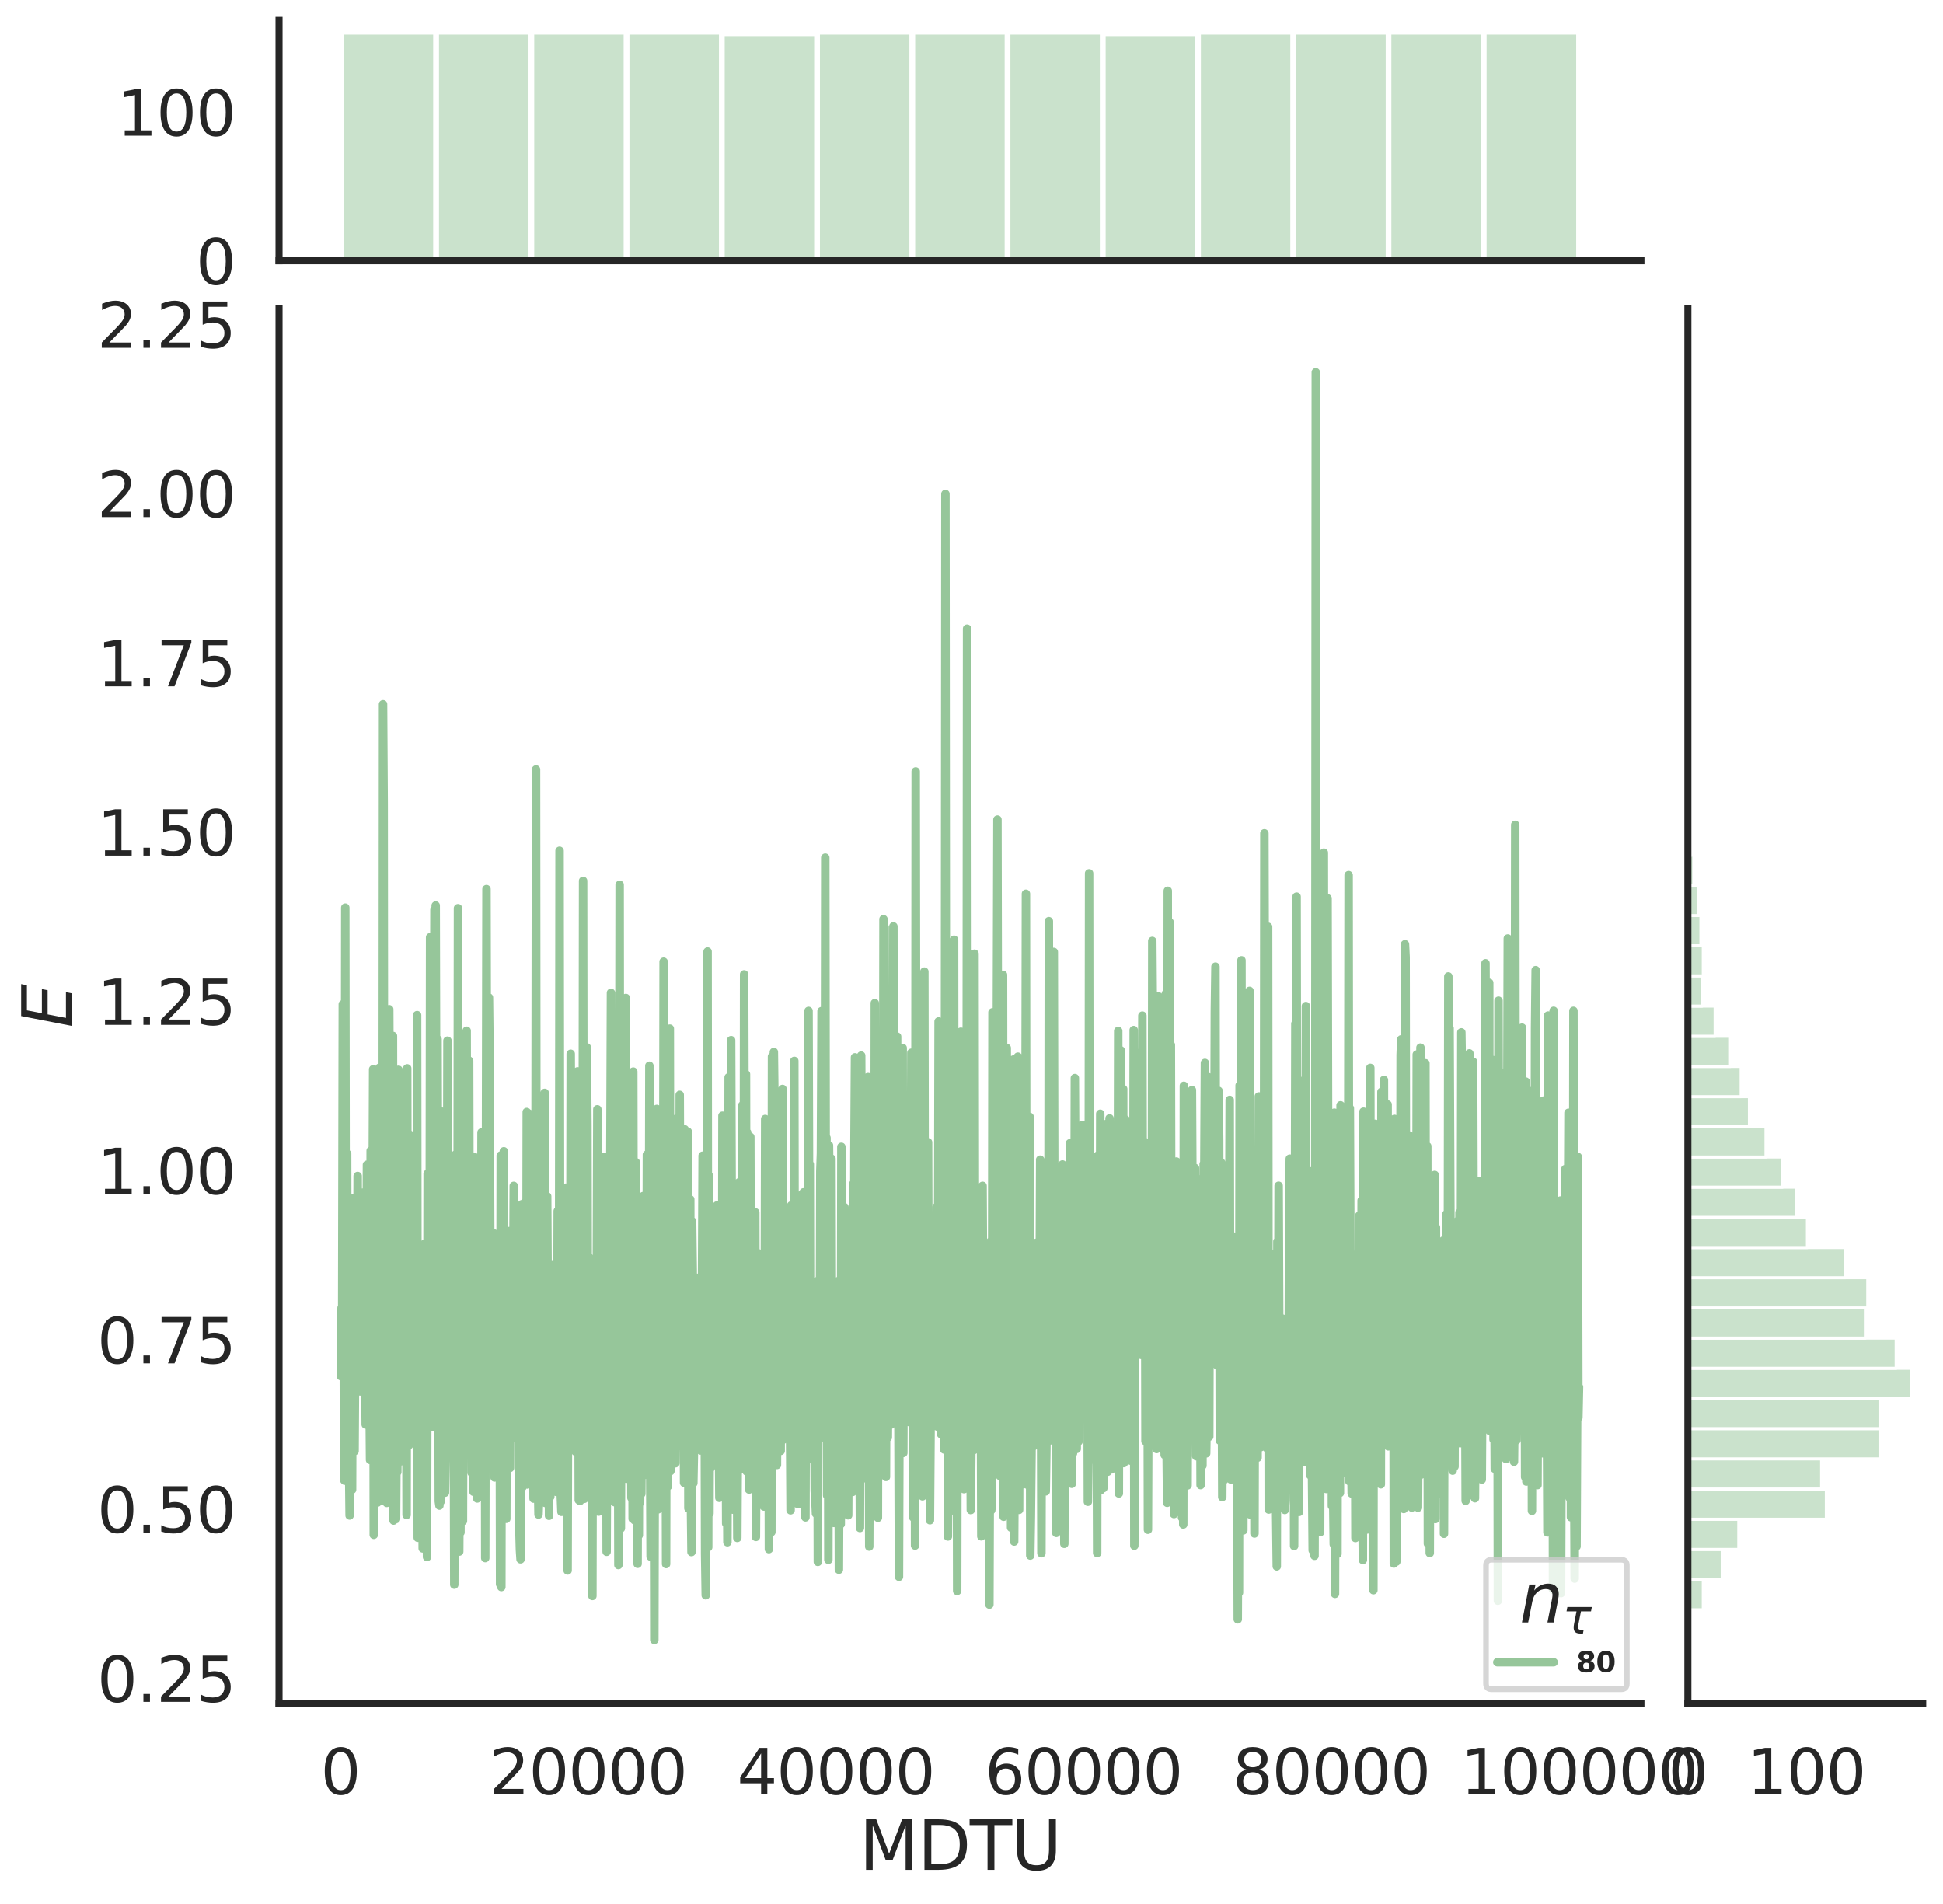 <?xml version="1.0" encoding="utf-8" standalone="no"?>
<!DOCTYPE svg PUBLIC "-//W3C//DTD SVG 1.1//EN"
  "http://www.w3.org/Graphics/SVG/1.1/DTD/svg11.dtd">
<svg height="675.079pt" version="1.1" viewBox="0 0 688.772 675.079" width="688.772pt" xmlns="http://www.w3.org/2000/svg" xmlns:xlink="http://www.w3.org/1999/xlink">
 <defs>
  <style type="text/css">*{stroke-linecap:butt;stroke-linejoin:round;}</style>
 </defs>
 <g id="figure_1">
  <g id="patch_1">
   <path d="M 0 675.079 
L 688.772 675.079 
L 688.772 0 
L 0 0 
z
" style="fill:#ffffff;"/>
  </g>
  <g id="axes_1">
   <g id="patch_2">
    <path d="M 98.912 603.86 
L 581.687 603.86 
L 581.687 109.485 
L 98.912 109.485 
z
" style="fill:none;"/>
   </g>
   <g id="matplotlib.axis_1">
    <g id="xtick_1">
     <g id="text_1">
      <!-- 0 -->
      <g style="fill:#262626;" transform="translate(113.638 636.077)scale(0.22 -0.22)">
       <defs>
        <path d="M 2034 4250 
Q 1547 4250 1301 3770 
Q 1056 3291 1056 2328 
Q 1056 1369 1301 889 
Q 1547 409 2034 409 
Q 2525 409 2770 889 
Q 3016 1369 3016 2328 
Q 3016 3291 2770 3770 
Q 2525 4250 2034 4250 
z
M 2034 4750 
Q 2819 4750 3233 4129 
Q 3647 3509 3647 2328 
Q 3647 1150 3233 529 
Q 2819 -91 2034 -91 
Q 1250 -91 836 529 
Q 422 1150 422 2328 
Q 422 3509 836 4129 
Q 1250 4750 2034 4750 
z
" id="DejaVuSans-30" transform="scale(0.016)"/>
       </defs>
       <use xlink:href="#DejaVuSans-30"/>
      </g>
     </g>
    </g>
    <g id="xtick_2">
     <g id="text_2">
      <!-- 20000 -->
      <g style="fill:#262626;" transform="translate(173.464 636.077)scale(0.22 -0.22)">
       <defs>
        <path d="M 1228 531 
L 3431 531 
L 3431 0 
L 469 0 
L 469 531 
Q 828 903 1448 1529 
Q 2069 2156 2228 2338 
Q 2531 2678 2651 2914 
Q 2772 3150 2772 3378 
Q 2772 3750 2511 3984 
Q 2250 4219 1831 4219 
Q 1534 4219 1204 4116 
Q 875 4013 500 3803 
L 500 4441 
Q 881 4594 1212 4672 
Q 1544 4750 1819 4750 
Q 2544 4750 2975 4387 
Q 3406 4025 3406 3419 
Q 3406 3131 3298 2873 
Q 3191 2616 2906 2266 
Q 2828 2175 2409 1742 
Q 1991 1309 1228 531 
z
" id="DejaVuSans-32" transform="scale(0.016)"/>
       </defs>
       <use xlink:href="#DejaVuSans-32"/>
       <use x="63.623" xlink:href="#DejaVuSans-30"/>
       <use x="127.246" xlink:href="#DejaVuSans-30"/>
       <use x="190.869" xlink:href="#DejaVuSans-30"/>
       <use x="254.492" xlink:href="#DejaVuSans-30"/>
      </g>
     </g>
    </g>
    <g id="xtick_3">
     <g id="text_3">
      <!-- 40000 -->
      <g style="fill:#262626;" transform="translate(261.285 636.077)scale(0.22 -0.22)">
       <defs>
        <path d="M 2419 4116 
L 825 1625 
L 2419 1625 
L 2419 4116 
z
M 2253 4666 
L 3047 4666 
L 3047 1625 
L 3713 1625 
L 3713 1100 
L 3047 1100 
L 3047 0 
L 2419 0 
L 2419 1100 
L 313 1100 
L 313 1709 
L 2253 4666 
z
" id="DejaVuSans-34" transform="scale(0.016)"/>
       </defs>
       <use xlink:href="#DejaVuSans-34"/>
       <use x="63.623" xlink:href="#DejaVuSans-30"/>
       <use x="127.246" xlink:href="#DejaVuSans-30"/>
       <use x="190.869" xlink:href="#DejaVuSans-30"/>
       <use x="254.492" xlink:href="#DejaVuSans-30"/>
      </g>
     </g>
    </g>
    <g id="xtick_4">
     <g id="text_4">
      <!-- 60000 -->
      <g style="fill:#262626;" transform="translate(349.107 636.077)scale(0.22 -0.22)">
       <defs>
        <path d="M 2113 2584 
Q 1688 2584 1439 2293 
Q 1191 2003 1191 1497 
Q 1191 994 1439 701 
Q 1688 409 2113 409 
Q 2538 409 2786 701 
Q 3034 994 3034 1497 
Q 3034 2003 2786 2293 
Q 2538 2584 2113 2584 
z
M 3366 4563 
L 3366 3988 
Q 3128 4100 2886 4159 
Q 2644 4219 2406 4219 
Q 1781 4219 1451 3797 
Q 1122 3375 1075 2522 
Q 1259 2794 1537 2939 
Q 1816 3084 2150 3084 
Q 2853 3084 3261 2657 
Q 3669 2231 3669 1497 
Q 3669 778 3244 343 
Q 2819 -91 2113 -91 
Q 1303 -91 875 529 
Q 447 1150 447 2328 
Q 447 3434 972 4092 
Q 1497 4750 2381 4750 
Q 2619 4750 2861 4703 
Q 3103 4656 3366 4563 
z
" id="DejaVuSans-36" transform="scale(0.016)"/>
       </defs>
       <use xlink:href="#DejaVuSans-36"/>
       <use x="63.623" xlink:href="#DejaVuSans-30"/>
       <use x="127.246" xlink:href="#DejaVuSans-30"/>
       <use x="190.869" xlink:href="#DejaVuSans-30"/>
       <use x="254.492" xlink:href="#DejaVuSans-30"/>
      </g>
     </g>
    </g>
    <g id="xtick_5">
     <g id="text_5">
      <!-- 80000 -->
      <g style="fill:#262626;" transform="translate(436.928 636.077)scale(0.22 -0.22)">
       <defs>
        <path d="M 2034 2216 
Q 1584 2216 1326 1975 
Q 1069 1734 1069 1313 
Q 1069 891 1326 650 
Q 1584 409 2034 409 
Q 2484 409 2743 651 
Q 3003 894 3003 1313 
Q 3003 1734 2745 1975 
Q 2488 2216 2034 2216 
z
M 1403 2484 
Q 997 2584 770 2862 
Q 544 3141 544 3541 
Q 544 4100 942 4425 
Q 1341 4750 2034 4750 
Q 2731 4750 3128 4425 
Q 3525 4100 3525 3541 
Q 3525 3141 3298 2862 
Q 3072 2584 2669 2484 
Q 3125 2378 3379 2068 
Q 3634 1759 3634 1313 
Q 3634 634 3220 271 
Q 2806 -91 2034 -91 
Q 1263 -91 848 271 
Q 434 634 434 1313 
Q 434 1759 690 2068 
Q 947 2378 1403 2484 
z
M 1172 3481 
Q 1172 3119 1398 2916 
Q 1625 2713 2034 2713 
Q 2441 2713 2670 2916 
Q 2900 3119 2900 3481 
Q 2900 3844 2670 4047 
Q 2441 4250 2034 4250 
Q 1625 4250 1398 4047 
Q 1172 3844 1172 3481 
z
" id="DejaVuSans-38" transform="scale(0.016)"/>
       </defs>
       <use xlink:href="#DejaVuSans-38"/>
       <use x="63.623" xlink:href="#DejaVuSans-30"/>
       <use x="127.246" xlink:href="#DejaVuSans-30"/>
       <use x="190.869" xlink:href="#DejaVuSans-30"/>
       <use x="254.492" xlink:href="#DejaVuSans-30"/>
      </g>
     </g>
    </g>
    <g id="xtick_6">
     <g id="text_6">
      <!-- 100000 -->
      <g style="fill:#262626;" transform="translate(517.75 636.077)scale(0.22 -0.22)">
       <defs>
        <path d="M 794 531 
L 1825 531 
L 1825 4091 
L 703 3866 
L 703 4441 
L 1819 4666 
L 2450 4666 
L 2450 531 
L 3481 531 
L 3481 0 
L 794 0 
L 794 531 
z
" id="DejaVuSans-31" transform="scale(0.016)"/>
       </defs>
       <use xlink:href="#DejaVuSans-31"/>
       <use x="63.623" xlink:href="#DejaVuSans-30"/>
       <use x="127.246" xlink:href="#DejaVuSans-30"/>
       <use x="190.869" xlink:href="#DejaVuSans-30"/>
       <use x="254.492" xlink:href="#DejaVuSans-30"/>
       <use x="318.115" xlink:href="#DejaVuSans-30"/>
      </g>
     </g>
    </g>
    <g id="text_7">
     <!-- MDTU -->
     <g style="fill:#262626;" transform="translate(304.594 662.888)scale(0.24 -0.24)">
      <defs>
       <path d="M 628 4666 
L 1569 4666 
L 2759 1491 
L 3956 4666 
L 4897 4666 
L 4897 0 
L 4281 0 
L 4281 4097 
L 3078 897 
L 2444 897 
L 1241 4097 
L 1241 0 
L 628 0 
L 628 4666 
z
" id="DejaVuSans-4d" transform="scale(0.016)"/>
       <path d="M 1259 4147 
L 1259 519 
L 2022 519 
Q 2988 519 3436 956 
Q 3884 1394 3884 2338 
Q 3884 3275 3436 3711 
Q 2988 4147 2022 4147 
L 1259 4147 
z
M 628 4666 
L 1925 4666 
Q 3281 4666 3915 4102 
Q 4550 3538 4550 2338 
Q 4550 1131 3912 565 
Q 3275 0 1925 0 
L 628 0 
L 628 4666 
z
" id="DejaVuSans-44" transform="scale(0.016)"/>
       <path d="M -19 4666 
L 3928 4666 
L 3928 4134 
L 2272 4134 
L 2272 0 
L 1638 0 
L 1638 4134 
L -19 4134 
L -19 4666 
z
" id="DejaVuSans-54" transform="scale(0.016)"/>
       <path d="M 556 4666 
L 1191 4666 
L 1191 1831 
Q 1191 1081 1462 751 
Q 1734 422 2344 422 
Q 2950 422 3222 751 
Q 3494 1081 3494 1831 
L 3494 4666 
L 4128 4666 
L 4128 1753 
Q 4128 841 3676 375 
Q 3225 -91 2344 -91 
Q 1459 -91 1007 375 
Q 556 841 556 1753 
L 556 4666 
z
" id="DejaVuSans-55" transform="scale(0.016)"/>
      </defs>
      <use xlink:href="#DejaVuSans-4d"/>
      <use x="86.279" xlink:href="#DejaVuSans-44"/>
      <use x="163.281" xlink:href="#DejaVuSans-54"/>
      <use x="224.365" xlink:href="#DejaVuSans-55"/>
     </g>
    </g>
   </g>
   <g id="matplotlib.axis_2">
    <g id="ytick_1">
     <g id="text_8">
      <!-- 0.25 -->
      <g style="fill:#262626;" transform="translate(34.428 603.333)scale(0.22 -0.22)">
       <defs>
        <path d="M 684 794 
L 1344 794 
L 1344 0 
L 684 0 
L 684 794 
z
" id="DejaVuSans-2e" transform="scale(0.016)"/>
        <path d="M 691 4666 
L 3169 4666 
L 3169 4134 
L 1269 4134 
L 1269 2991 
Q 1406 3038 1543 3061 
Q 1681 3084 1819 3084 
Q 2600 3084 3056 2656 
Q 3513 2228 3513 1497 
Q 3513 744 3044 326 
Q 2575 -91 1722 -91 
Q 1428 -91 1123 -41 
Q 819 9 494 109 
L 494 744 
Q 775 591 1075 516 
Q 1375 441 1709 441 
Q 2250 441 2565 725 
Q 2881 1009 2881 1497 
Q 2881 1984 2565 2268 
Q 2250 2553 1709 2553 
Q 1456 2553 1204 2497 
Q 953 2441 691 2322 
L 691 4666 
z
" id="DejaVuSans-35" transform="scale(0.016)"/>
       </defs>
       <use xlink:href="#DejaVuSans-30"/>
       <use x="63.623" xlink:href="#DejaVuSans-2e"/>
       <use x="95.41" xlink:href="#DejaVuSans-32"/>
       <use x="159.033" xlink:href="#DejaVuSans-35"/>
      </g>
     </g>
    </g>
    <g id="ytick_2">
     <g id="text_9">
      <!-- 0.50 -->
      <g style="fill:#262626;" transform="translate(34.428 543.329)scale(0.22 -0.22)">
       <use xlink:href="#DejaVuSans-30"/>
       <use x="63.623" xlink:href="#DejaVuSans-2e"/>
       <use x="95.41" xlink:href="#DejaVuSans-35"/>
       <use x="159.033" xlink:href="#DejaVuSans-30"/>
      </g>
     </g>
    </g>
    <g id="ytick_3">
     <g id="text_10">
      <!-- 0.75 -->
      <g style="fill:#262626;" transform="translate(34.428 483.325)scale(0.22 -0.22)">
       <defs>
        <path d="M 525 4666 
L 3525 4666 
L 3525 4397 
L 1831 0 
L 1172 0 
L 2766 4134 
L 525 4134 
L 525 4666 
z
" id="DejaVuSans-37" transform="scale(0.016)"/>
       </defs>
       <use xlink:href="#DejaVuSans-30"/>
       <use x="63.623" xlink:href="#DejaVuSans-2e"/>
       <use x="95.41" xlink:href="#DejaVuSans-37"/>
       <use x="159.033" xlink:href="#DejaVuSans-35"/>
      </g>
     </g>
    </g>
    <g id="ytick_4">
     <g id="text_11">
      <!-- 1.00 -->
      <g style="fill:#262626;" transform="translate(34.428 423.321)scale(0.22 -0.22)">
       <use xlink:href="#DejaVuSans-31"/>
       <use x="63.623" xlink:href="#DejaVuSans-2e"/>
       <use x="95.41" xlink:href="#DejaVuSans-30"/>
       <use x="159.033" xlink:href="#DejaVuSans-30"/>
      </g>
     </g>
    </g>
    <g id="ytick_5">
     <g id="text_12">
      <!-- 1.25 -->
      <g style="fill:#262626;" transform="translate(34.428 363.318)scale(0.22 -0.22)">
       <use xlink:href="#DejaVuSans-31"/>
       <use x="63.623" xlink:href="#DejaVuSans-2e"/>
       <use x="95.41" xlink:href="#DejaVuSans-32"/>
       <use x="159.033" xlink:href="#DejaVuSans-35"/>
      </g>
     </g>
    </g>
    <g id="ytick_6">
     <g id="text_13">
      <!-- 1.50 -->
      <g style="fill:#262626;" transform="translate(34.428 303.314)scale(0.22 -0.22)">
       <use xlink:href="#DejaVuSans-31"/>
       <use x="63.623" xlink:href="#DejaVuSans-2e"/>
       <use x="95.41" xlink:href="#DejaVuSans-35"/>
       <use x="159.033" xlink:href="#DejaVuSans-30"/>
      </g>
     </g>
    </g>
    <g id="ytick_7">
     <g id="text_14">
      <!-- 1.75 -->
      <g style="fill:#262626;" transform="translate(34.428 243.31)scale(0.22 -0.22)">
       <use xlink:href="#DejaVuSans-31"/>
       <use x="63.623" xlink:href="#DejaVuSans-2e"/>
       <use x="95.41" xlink:href="#DejaVuSans-37"/>
       <use x="159.033" xlink:href="#DejaVuSans-35"/>
      </g>
     </g>
    </g>
    <g id="ytick_8">
     <g id="text_15">
      <!-- 2.00 -->
      <g style="fill:#262626;" transform="translate(34.428 183.306)scale(0.22 -0.22)">
       <use xlink:href="#DejaVuSans-32"/>
       <use x="63.623" xlink:href="#DejaVuSans-2e"/>
       <use x="95.41" xlink:href="#DejaVuSans-30"/>
       <use x="159.033" xlink:href="#DejaVuSans-30"/>
      </g>
     </g>
    </g>
    <g id="ytick_9">
     <g id="text_16">
      <!-- 2.25 -->
      <g style="fill:#262626;" transform="translate(34.428 123.302)scale(0.22 -0.22)">
       <use xlink:href="#DejaVuSans-32"/>
       <use x="63.623" xlink:href="#DejaVuSans-2e"/>
       <use x="95.41" xlink:href="#DejaVuSans-32"/>
       <use x="159.033" xlink:href="#DejaVuSans-35"/>
      </g>
     </g>
    </g>
    <g id="text_17">
     <!-- $E$ -->
     <g style="fill:#262626;" transform="translate(25.436 364.352)rotate(-90)scale(0.24 -0.24)">
      <defs>
       <path d="M 1081 4666 
L 4031 4666 
L 3928 4134 
L 1606 4134 
L 1338 2753 
L 3566 2753 
L 3463 2222 
L 1234 2222 
L 909 531 
L 3284 531 
L 3181 0 
L 172 0 
L 1081 4666 
z
" id="DejaVuSans-Oblique-45" transform="scale(0.016)"/>
      </defs>
      <use transform="translate(0 0.094)" xlink:href="#DejaVuSans-Oblique-45"/>
     </g>
    </g>
   </g>
   <g id="line2d_1">
    <path clip-path="url(#p535e2597bc)" d="M 120.856 487.885 
L 121.076 463.639 
L 121.295 466.619 
L 121.515 356.017 
L 121.734 408.097 
L 121.954 524.653 
L 122.174 524.922 
L 122.393 321.777 
L 122.613 492.149 
L 122.832 522.73 
L 123.052 409.004 
L 123.271 514.925 
L 123.491 498.011 
L 123.93 537.271 
L 124.15 510.712 
L 124.369 436.643 
L 124.589 424.752 
L 124.808 528.121 
L 125.028 453.106 
L 125.247 451.615 
L 125.467 499.348 
L 125.686 514.45 
L 126.125 442.197 
L 126.345 489.475 
L 126.565 477.788 
L 126.784 416.906 
L 127.004 483.782 
L 127.223 484.653 
L 127.662 493.282 
L 127.882 490.761 
L 128.101 426.941 
L 128.321 486.238 
L 128.541 439.691 
L 128.76 422.789 
L 128.98 493.466 
L 129.199 469.004 
L 129.419 479.409 
L 129.638 505.046 
L 129.858 478.246 
L 130.077 412.919 
L 130.297 465.927 
L 130.517 426.624 
L 130.736 415.806 
L 130.956 491.231 
L 131.175 517.573 
L 131.395 407.937 
L 131.614 420.179 
L 131.834 485.197 
L 132.273 379.071 
L 132.493 544.115 
L 132.712 409.513 
L 133.151 510.844 
L 133.371 458.803 
L 133.59 454.292 
L 133.81 532.691 
L 134.029 497.397 
L 134.249 408.12 
L 134.469 378.533 
L 134.688 465.891 
L 134.908 441.752 
L 135.127 469.014 
L 135.347 512.485 
L 135.566 531.97 
L 135.786 249.673 
L 136.005 284.936 
L 136.225 512.478 
L 136.444 512.304 
L 136.664 479.156 
L 136.884 469.248 
L 137.103 532.804 
L 137.323 526.325 
L 137.542 506.91 
L 137.981 357.787 
L 138.201 404.947 
L 138.42 514.574 
L 138.64 505.177 
L 138.86 527.858 
L 139.079 509.435 
L 139.299 367.258 
L 139.518 539.047 
L 139.738 442.282 
L 139.957 532.341 
L 140.177 505.248 
L 140.396 538.517 
L 140.616 504.071 
L 140.836 521.898 
L 141.055 477.34 
L 141.275 379.255 
L 141.494 448.94 
L 141.714 438.72 
L 141.933 518.133 
L 142.153 499.189 
L 142.372 423.292 
L 142.812 507.63 
L 143.031 396.847 
L 143.251 454.592 
L 143.47 382.563 
L 143.69 441.49 
L 143.909 442.053 
L 144.129 537.073 
L 144.348 378.743 
L 144.568 508.56 
L 144.788 508.038 
L 145.007 512.323 
L 145.227 402.233 
L 145.446 408.807 
L 145.666 504.328 
L 145.885 456.831 
L 146.105 511.256 
L 146.324 474.44 
L 146.544 471.718 
L 146.763 492.219 
L 146.983 500.877 
L 147.203 457.014 
L 147.422 509.164 
L 147.642 510.015 
L 147.861 359.875 
L 148.081 545.151 
L 148.3 461.327 
L 148.52 481.034 
L 148.739 529.821 
L 148.959 472.333 
L 149.179 506.153 
L 149.398 458.874 
L 149.837 548.939 
L 150.057 472.684 
L 150.496 440.947 
L 150.935 523.695 
L 151.155 518.258 
L 151.374 551.987 
L 151.594 416.088 
L 151.813 489.143 
L 152.033 480.958 
L 152.252 499.313 
L 152.472 332.276 
L 152.691 490.212 
L 152.911 503.163 
L 153.131 476.912 
L 153.35 505.98 
L 153.57 479.504 
L 154.009 322.574 
L 154.228 447.738 
L 154.448 321.023 
L 154.887 500.255 
L 155.107 368.411 
L 155.546 532.246 
L 155.765 533.76 
L 155.985 436.476 
L 156.204 532.301 
L 156.424 394.036 
L 156.643 512.978 
L 156.863 517.3 
L 157.082 483.049 
L 157.302 470.196 
L 157.522 464.51 
L 157.741 529.191 
L 157.961 515.58 
L 158.18 485.606 
L 158.4 473.374 
L 158.619 368.931 
L 158.839 511.062 
L 159.058 409.145 
L 159.278 450.435 
L 159.498 434.205 
L 159.717 496.833 
L 159.937 481.421 
L 160.156 499.293 
L 160.376 474.138 
L 160.595 420.318 
L 160.815 475.093 
L 161.034 561.788 
L 161.474 409.305 
L 161.913 536.063 
L 162.132 494.99 
L 162.352 321.979 
L 162.571 475.542 
L 162.791 550.065 
L 163.01 510.808 
L 163.23 543.281 
L 163.45 396.37 
L 163.669 469.697 
L 163.889 476.357 
L 164.108 539.211 
L 164.328 448.578 
L 164.547 466.648 
L 164.767 501.441 
L 164.986 493.292 
L 165.206 515.953 
L 165.426 365.397 
L 165.645 466.165 
L 165.865 447.127 
L 166.084 491.571 
L 166.304 376.029 
L 166.523 469.86 
L 166.743 459.913 
L 166.962 465.981 
L 167.182 522.125 
L 167.401 495.382 
L 167.621 419.023 
L 167.841 528.859 
L 168.06 425.639 
L 168.28 410.227 
L 168.499 469.114 
L 168.719 435.309 
L 168.938 446.66 
L 169.158 531.239 
L 169.377 467.133 
L 169.597 465.842 
L 169.817 472.701 
L 170.036 445.046 
L 170.256 489.576 
L 170.475 479.64 
L 170.695 401.452 
L 170.914 427.448 
L 171.134 411.701 
L 171.353 492.578 
L 171.573 424.027 
L 171.793 421.805 
L 172.012 552.366 
L 172.451 315.205 
L 172.671 422.194 
L 172.89 460.105 
L 173.11 520.557 
L 173.329 353.646 
L 173.549 374.5 
L 173.988 494.361 
L 174.208 450.329 
L 174.427 487.406 
L 174.647 483.574 
L 174.866 513.52 
L 175.086 437.254 
L 175.305 523.787 
L 175.525 473.04 
L 175.745 459.355 
L 175.964 505.169 
L 176.184 493.976 
L 176.403 465.372 
L 176.623 494.609 
L 176.842 479.301 
L 177.062 444.334 
L 177.281 561.611 
L 177.501 409.651 
L 177.72 562.63 
L 177.94 429.786 
L 178.16 434.098 
L 178.379 521.307 
L 178.599 408.145 
L 178.818 471.435 
L 179.038 480.939 
L 179.477 538.437 
L 179.696 460.248 
L 179.916 451.804 
L 180.136 514.348 
L 180.355 511.861 
L 180.575 436.419 
L 180.794 520.415 
L 181.014 463.532 
L 181.233 501.294 
L 181.453 480.405 
L 181.672 508.853 
L 182.112 420.413 
L 182.331 485.999 
L 182.551 430.424 
L 182.77 509.859 
L 182.99 487.688 
L 183.209 435.287 
L 183.429 508.214 
L 183.648 495.377 
L 183.868 429.082 
L 184.088 541.702 
L 184.307 549.512 
L 184.527 552.799 
L 184.966 426.935 
L 185.185 527.225 
L 185.405 432.651 
L 185.624 509.557 
L 185.844 426.447 
L 186.063 492.618 
L 186.283 476.359 
L 186.503 520.171 
L 186.722 394.218 
L 186.942 526.29 
L 187.161 518.54 
L 187.381 394.72 
L 187.6 511.512 
L 187.82 456.828 
L 188.039 447.709 
L 188.259 456.501 
L 188.479 396.321 
L 188.698 481.344 
L 188.918 489.688 
L 189.137 531.289 
L 189.357 471.683 
L 189.576 460.478 
L 189.796 440.35 
L 190.015 272.789 
L 190.235 531.236 
L 190.455 451.117 
L 190.674 524.27 
L 190.894 536.932 
L 191.113 530.461 
L 191.333 441.722 
L 191.552 433.866 
L 191.772 454.771 
L 191.991 426.894 
L 192.211 484.047 
L 192.65 448.878 
L 192.87 507.119 
L 193.089 387.443 
L 193.309 532.83 
L 193.528 472.13 
L 193.748 510.827 
L 193.967 424.116 
L 194.187 462.705 
L 194.407 477.417 
L 194.626 537.371 
L 194.846 471.21 
L 195.065 530.643 
L 195.285 465.907 
L 195.504 480.097 
L 195.724 502.759 
L 195.943 473.812 
L 196.163 523.603 
L 196.382 448.108 
L 196.602 449.763 
L 196.822 495.688 
L 197.041 498.438 
L 197.261 528.918 
L 197.48 504.02 
L 197.7 429.322 
L 197.919 527.336 
L 198.139 506.558 
L 198.358 301.599 
L 198.578 477.101 
L 198.798 530.485 
L 199.017 535.977 
L 199.237 469.161 
L 199.676 533.025 
L 199.895 467.473 
L 200.334 421.389 
L 200.554 421.065 
L 200.774 455.954 
L 200.993 532.592 
L 201.213 556.76 
L 201.432 466.136 
L 201.652 471.561 
L 201.871 471.143 
L 202.091 510.593 
L 202.31 373.577 
L 202.75 485.943 
L 203.189 424.455 
L 203.408 511.619 
L 203.628 488.776 
L 203.847 482.765 
L 204.067 514.641 
L 204.286 509.091 
L 204.506 464.4 
L 204.726 379.821 
L 205.165 531.812 
L 205.384 500.448 
L 205.604 532.136 
L 205.823 501.659 
L 206.043 493.233 
L 206.262 447.591 
L 206.482 480.652 
L 206.701 312.266 
L 206.921 503.601 
L 207.141 531.35 
L 207.36 447.051 
L 207.58 512.706 
L 208.019 371.31 
L 208.238 398.954 
L 208.458 522.637 
L 208.677 445.526 
L 208.897 519.242 
L 209.117 467.288 
L 209.336 473.728 
L 209.556 468.424 
L 209.775 480.515 
L 209.995 565.805 
L 210.214 454.869 
L 210.873 532.138 
L 211.532 461.843 
L 211.751 393.266 
L 211.971 513.455 
L 212.19 535.895 
L 212.41 447.008 
L 212.629 518.729 
L 212.849 474.325 
L 213.069 519.134 
L 213.288 503.544 
L 213.508 518.036 
L 213.727 467.076 
L 213.947 488.019 
L 214.166 410.213 
L 214.386 422.487 
L 214.605 517.489 
L 214.825 438.775 
L 215.045 550.134 
L 215.264 491.99 
L 215.484 484.033 
L 215.703 518.848 
L 215.923 435.557 
L 216.142 466.948 
L 216.581 351.969 
L 216.801 518.858 
L 217.02 442.079 
L 217.46 464.601 
L 217.679 518.043 
L 217.899 532.567 
L 218.557 459.578 
L 218.777 445.637 
L 218.996 461.134 
L 219.216 554.83 
L 219.436 465.318 
L 219.655 313.664 
L 219.875 516.002 
L 220.094 541.829 
L 220.314 466.476 
L 220.533 478.964 
L 220.753 479.023 
L 220.972 455.337 
L 221.192 470.33 
L 221.412 445.853 
L 221.631 455.445 
L 221.851 353.798 
L 222.07 524.24 
L 222.29 440.9 
L 222.509 482.648 
L 222.729 491.211 
L 222.948 474.997 
L 223.168 494.807 
L 223.388 461.931 
L 223.607 487.805 
L 223.827 531.019 
L 224.046 451.293 
L 224.266 538.425 
L 224.485 379.893 
L 224.705 492.669 
L 224.924 538.958 
L 225.144 416.483 
L 225.364 411.983 
L 225.803 455.511 
L 226.022 554.395 
L 226.242 478.218 
L 226.461 544.248 
L 226.681 442.022 
L 226.9 532.762 
L 227.12 497.969 
L 227.339 529.574 
L 227.779 456.634 
L 227.998 424.023 
L 228.437 522.918 
L 228.657 475.577 
L 228.876 486.322 
L 229.096 515.414 
L 229.315 409.334 
L 229.535 493.873 
L 229.755 511.09 
L 229.974 488.728 
L 230.194 377.81 
L 230.413 505.738 
L 230.633 551.864 
L 231.072 430.159 
L 231.291 459.377 
L 231.511 422.785 
L 231.731 474.943 
L 231.95 581.388 
L 232.389 407.01 
L 232.609 477.526 
L 232.828 393.135 
L 233.048 416.448 
L 233.267 535.098 
L 233.487 497.735 
L 233.707 480 
L 233.926 395.115 
L 234.146 489.856 
L 234.365 423.21 
L 234.585 488.122 
L 234.804 457.928 
L 235.024 485.76 
L 235.243 340.929 
L 235.463 508.078 
L 235.683 380.686 
L 236.122 554.477 
L 236.341 428.587 
L 236.78 526.923 
L 237 383.474 
L 237.219 456.048 
L 237.439 364.664 
L 237.658 521.548 
L 237.878 495.486 
L 238.098 416.086 
L 238.317 462.223 
L 238.537 467.206 
L 238.756 478.64 
L 238.976 463.583 
L 239.195 438.541 
L 239.415 518.752 
L 239.634 492.254 
L 239.854 396.532 
L 240.074 419.139 
L 240.293 477.593 
L 240.513 455.011 
L 240.732 501.605 
L 240.952 388.143 
L 241.391 512.65 
L 241.61 429.864 
L 241.83 481.23 
L 242.05 479.977 
L 242.269 421.396 
L 242.489 525.665 
L 242.708 400.36 
L 242.928 442.95 
L 243.147 524.116 
L 243.367 436.509 
L 243.586 450.376 
L 243.806 401.164 
L 244.026 534.701 
L 244.245 513.456 
L 244.684 425.194 
L 244.904 531.795 
L 245.123 550.228 
L 245.343 432.941 
L 245.562 450.56 
L 245.782 525.807 
L 246.002 514.178 
L 246.221 491.288 
L 246.441 453.487 
L 246.66 461.469 
L 246.88 504.451 
L 247.099 453.011 
L 247.319 508.642 
L 247.538 459.756 
L 247.758 460.272 
L 247.977 465.007 
L 248.417 514.231 
L 248.636 468.762 
L 248.856 456.511 
L 249.075 409.723 
L 249.295 447.457 
L 249.514 424.024 
L 249.734 466.83 
L 249.953 550.851 
L 250.173 565.572 
L 250.393 473.203 
L 250.612 490.745 
L 250.832 337.328 
L 251.051 548.528 
L 251.271 416.745 
L 251.49 536.539 
L 251.71 474.739 
L 251.929 520.503 
L 252.149 432.08 
L 252.369 462.823 
L 252.588 444.963 
L 252.808 447.79 
L 253.027 454.686 
L 253.247 492.392 
L 253.466 479.339 
L 253.686 491.7 
L 254.125 427.359 
L 254.564 478.913 
L 255.003 531.008 
L 255.442 435.993 
L 255.881 514.894 
L 256.101 395.538 
L 256.321 413.022 
L 256.54 481.789 
L 256.76 486.456 
L 256.979 465.163 
L 257.199 480.468 
L 257.418 540.112 
L 257.638 503.379 
L 257.857 546.744 
L 258.077 486.225 
L 258.296 381.908 
L 258.516 528.289 
L 258.736 529.866 
L 259.175 368.754 
L 259.614 493.21 
L 259.833 535.196 
L 260.053 531.964 
L 260.272 437.058 
L 260.492 436.903 
L 260.712 478 
L 260.931 480.204 
L 261.151 497.748 
L 261.37 545.212 
L 261.59 504.542 
L 261.809 520.239 
L 262.029 419.113 
L 262.248 481.118 
L 262.468 446.443 
L 262.688 520.926 
L 263.127 391.872 
L 263.346 414.281 
L 263.566 506.226 
L 263.785 345.432 
L 264.005 426.45 
L 264.224 454.58 
L 264.444 380.821 
L 264.664 521.645 
L 264.883 401.489 
L 265.103 511.192 
L 265.322 445.656 
L 265.542 528.075 
L 265.761 495.897 
L 265.981 403.041 
L 266.2 484.842 
L 266.42 491.653 
L 266.64 451.492 
L 267.079 518.485 
L 267.518 429.826 
L 267.737 429.783 
L 267.957 544.865 
L 268.396 465.578 
L 268.615 484.833 
L 268.835 444.319 
L 269.055 496.938 
L 269.274 508.289 
L 269.494 445.811 
L 269.713 515.828 
L 269.933 456.244 
L 270.152 499.79 
L 270.591 470.76 
L 270.811 534.089 
L 271.031 496.532 
L 271.25 396.694 
L 271.47 401.531 
L 271.689 485.64 
L 271.909 476.972 
L 272.348 423.081 
L 272.567 549.198 
L 272.787 488.71 
L 273.007 521.541 
L 273.226 472.564 
L 273.446 543.157 
L 273.665 374.558 
L 273.885 510.338 
L 274.324 372.949 
L 274.543 391.219 
L 274.763 462.362 
L 275.422 519.36 
L 275.641 458.397 
L 276.08 499.517 
L 276.3 456.803 
L 276.519 477.618 
L 276.739 514.37 
L 276.959 400.931 
L 277.178 420.492 
L 277.398 386.055 
L 277.617 510.416 
L 277.837 503.362 
L 278.056 450.149 
L 278.276 484.994 
L 278.495 484.15 
L 278.715 471.908 
L 278.934 503.685 
L 279.154 471.845 
L 279.374 503.8 
L 279.593 475.504 
L 279.813 469.318 
L 280.252 535.424 
L 280.471 427.333 
L 280.691 437.212 
L 280.91 508.478 
L 281.13 439.198 
L 281.35 475.634 
L 281.569 376.104 
L 281.789 507.159 
L 282.008 452.14 
L 282.228 494.369 
L 282.447 443.643 
L 282.886 533.257 
L 283.106 448.424 
L 283.326 441.55 
L 283.545 487.934 
L 283.765 499.14 
L 283.984 423.684 
L 284.423 532.919 
L 284.643 455.571 
L 284.862 422.701 
L 285.082 491.034 
L 285.302 468.277 
L 285.521 537.927 
L 285.741 470.397 
L 285.96 452.978 
L 286.18 484.062 
L 286.399 475.295 
L 286.619 358.375 
L 286.838 430.952 
L 287.058 412.758 
L 287.278 515.674 
L 287.497 490.405 
L 287.717 517.392 
L 287.936 455.617 
L 288.156 498.19 
L 288.375 477.269 
L 288.595 490.307 
L 288.814 528.614 
L 289.034 531.669 
L 289.253 536.595 
L 289.693 454.148 
L 289.912 553.709 
L 290.132 462.067 
L 290.351 510.269 
L 290.571 500.763 
L 290.79 415.198 
L 291.01 408.864 
L 291.229 358.446 
L 291.449 492.103 
L 291.888 470.798 
L 292.108 434.93 
L 292.327 489.158 
L 292.547 304.043 
L 292.766 464.573 
L 292.986 403.393 
L 293.205 530.155 
L 293.425 424.651 
L 293.645 552.977 
L 293.864 406.046 
L 294.084 425.233 
L 294.303 472.097 
L 294.523 453.96 
L 294.742 410.756 
L 294.962 494.284 
L 295.181 516.937 
L 295.401 461.507 
L 295.621 539.902 
L 296.279 455.407 
L 296.499 455.549 
L 296.718 484.689 
L 297.157 454.132 
L 297.377 556.484 
L 297.597 504.872 
L 297.816 490.307 
L 298.036 540.335 
L 298.255 406.556 
L 298.475 527.894 
L 298.694 439.667 
L 298.914 491.893 
L 299.133 436.298 
L 299.353 427.947 
L 299.572 468.532 
L 299.792 469.126 
L 300.012 505.483 
L 300.451 533.353 
L 300.67 537.202 
L 300.89 486.887 
L 301.109 486.152 
L 301.329 511.67 
L 301.548 459.386 
L 301.768 463.978 
L 301.988 512.394 
L 302.207 528.927 
L 302.427 419.768 
L 302.646 510.928 
L 302.866 408.851 
L 303.085 374.845 
L 303.305 484.508 
L 303.524 511.524 
L 303.744 407.952 
L 303.964 385.687 
L 304.403 512.349 
L 304.622 485.559 
L 304.842 541.691 
L 305.281 374.219 
L 305.5 430.131 
L 305.72 411.699 
L 305.94 524.162 
L 306.159 490.336 
L 306.379 509.645 
L 306.598 447.184 
L 306.818 421.391 
L 307.037 490.035 
L 307.257 493.448 
L 307.696 381.84 
L 308.135 548.287 
L 308.355 490.459 
L 308.574 531.444 
L 308.794 517.368 
L 309.013 524.013 
L 309.233 455.605 
L 309.452 533.588 
L 309.672 528.646 
L 309.891 526.979 
L 310.111 355.614 
L 310.331 489.326 
L 310.55 433.234 
L 310.77 528.615 
L 310.989 483.863 
L 311.209 538.055 
L 311.428 397.095 
L 311.648 483.36 
L 312.087 388.991 
L 312.307 471.897 
L 312.526 500.939 
L 312.746 507.408 
L 312.965 471.173 
L 313.185 325.866 
L 313.404 492.712 
L 313.624 328.719 
L 313.843 488.017 
L 314.063 523.596 
L 314.283 456.551 
L 314.722 509.624 
L 315.161 448.637 
L 315.38 496.975 
L 315.6 452.946 
L 315.819 505.063 
L 316.039 405.681 
L 316.259 444.562 
L 316.478 434.006 
L 316.698 328.411 
L 316.917 479.016 
L 317.137 415.848 
L 317.576 484.293 
L 317.795 472.517 
L 318.015 367.478 
L 318.674 558.99 
L 319.113 414.789 
L 319.332 490.237 
L 319.552 440.818 
L 319.771 506.427 
L 319.991 371.523 
L 320.21 515.091 
L 320.43 440.363 
L 320.65 450.197 
L 320.869 473.315 
L 321.089 465.089 
L 321.308 426.207 
L 321.528 407.59 
L 321.747 424.415 
L 322.186 484.742 
L 322.406 504.195 
L 322.626 495.779 
L 323.065 373.219 
L 323.284 470.434 
L 323.504 422.974 
L 323.723 537.937 
L 324.162 381.1 
L 324.382 547.932 
L 324.602 273.482 
L 324.821 433.942 
L 325.041 459.648 
L 325.26 371.048 
L 325.48 465.157 
L 325.699 402.625 
L 326.138 480.114 
L 326.358 368.412 
L 326.797 452.547 
L 327.017 530.466 
L 327.236 476.1 
L 327.456 452.716 
L 327.675 344.456 
L 327.895 497.226 
L 328.114 504.699 
L 328.334 506.718 
L 328.553 477.804 
L 328.773 515.395 
L 328.993 404.959 
L 329.212 488.358 
L 329.432 445.627 
L 329.651 538.943 
L 330.09 476.454 
L 330.31 477.626 
L 330.529 458.147 
L 330.749 502.764 
L 330.969 468.739 
L 331.188 465.381 
L 331.408 456.828 
L 331.627 484.919 
L 331.847 486.779 
L 332.066 427.814 
L 332.286 505.761 
L 332.505 465.513 
L 332.725 362.109 
L 333.164 461.488 
L 333.384 408.525 
L 333.603 508.454 
L 333.823 420.733 
L 334.042 491.707 
L 334.262 495.409 
L 334.701 513.879 
L 334.921 449.762 
L 335.14 175.102 
L 335.36 413.149 
L 335.579 510.382 
L 335.799 410.603 
L 336.018 544.711 
L 336.238 507.327 
L 336.457 498.171 
L 336.677 496.722 
L 336.897 403.749 
L 337.116 502.859 
L 337.336 477.568 
L 337.775 521.836 
L 337.994 514.875 
L 338.214 333.148 
L 338.433 535.705 
L 338.653 371.896 
L 338.872 420.762 
L 339.092 429.324 
L 339.312 564.018 
L 339.531 436.666 
L 339.751 489.928 
L 340.19 418.068 
L 340.409 502.257 
L 340.629 365.755 
L 340.848 454.118 
L 341.068 459.99 
L 341.288 501.667 
L 341.507 452.269 
L 341.727 527.931 
L 341.946 440.816 
L 342.385 512.538 
L 342.605 483.489 
L 342.824 222.888 
L 343.044 438.688 
L 343.264 482.277 
L 343.483 459.229 
L 343.703 448.441 
L 344.142 535.339 
L 344.361 510.398 
L 344.581 503.16 
L 344.8 389.856 
L 345.02 513.916 
L 345.24 514.088 
L 345.459 338.099 
L 345.679 502.366 
L 345.898 437.962 
L 346.118 492.702 
L 346.337 492.242 
L 346.557 472.066 
L 346.776 430.649 
L 346.996 480.651 
L 347.216 437.403 
L 347.435 481.886 
L 347.655 479.069 
L 347.874 544.657 
L 348.094 499.683 
L 348.313 420.402 
L 348.752 508.031 
L 348.972 497.581 
L 349.411 452.266 
L 349.631 507.62 
L 349.85 468.844 
L 350.07 511.341 
L 350.289 449.327 
L 350.509 486.538 
L 350.728 568.865 
L 351.167 440.106 
L 351.387 535.399 
L 351.607 533.607 
L 351.826 358.872 
L 352.046 455.692 
L 352.265 456.528 
L 352.485 410.036 
L 352.704 392.191 
L 352.924 453.071 
L 353.143 442.252 
L 353.583 290.566 
L 353.802 405.243 
L 354.022 451.403 
L 354.241 404.411 
L 354.461 523.257 
L 354.68 463.163 
L 354.9 487.513 
L 355.119 374.93 
L 355.339 395.167 
L 355.559 345.586 
L 355.778 537.706 
L 355.998 498.599 
L 356.217 419.225 
L 356.656 503.928 
L 356.876 371.526 
L 357.535 509.317 
L 357.754 495.64 
L 357.974 436.094 
L 358.413 541.571 
L 358.632 464.785 
L 358.852 435.884 
L 359.071 383.201 
L 359.291 375.61 
L 359.51 546.496 
L 359.73 512.717 
L 359.95 443.24 
L 360.169 498.329 
L 360.389 487.167 
L 360.608 483.344 
L 360.828 374.611 
L 361.267 535.271 
L 361.486 451.305 
L 361.706 526.676 
L 362.145 452.562 
L 362.584 485.322 
L 362.804 521.107 
L 363.023 510.294 
L 363.243 459.545 
L 363.462 436.167 
L 363.682 316.857 
L 363.902 526.264 
L 364.121 465.338 
L 364.341 510.503 
L 364.56 429.025 
L 364.78 457.818 
L 364.999 395.934 
L 365.219 551.469 
L 365.438 537.622 
L 365.658 515.831 
L 365.878 477.662 
L 366.317 512.79 
L 366.536 466.483 
L 366.756 504.196 
L 366.975 499.979 
L 367.195 458.109 
L 367.414 440.575 
L 367.634 489.084 
L 367.854 474.069 
L 368.073 442.355 
L 368.293 443.29 
L 368.512 466.694 
L 368.732 411.118 
L 368.951 460.273 
L 369.171 550.649 
L 369.39 462.766 
L 369.829 490.196 
L 370.049 488.034 
L 370.269 491.804 
L 370.488 429.917 
L 370.708 528.719 
L 370.927 513.694 
L 371.366 463.095 
L 371.586 511.058 
L 371.805 326.562 
L 372.025 477.634 
L 372.464 384.884 
L 372.684 450.937 
L 372.903 463.719 
L 373.123 342.484 
L 373.342 495.838 
L 373.562 337.47 
L 373.781 447.076 
L 374.001 482.629 
L 374.221 493.838 
L 374.44 543.436 
L 374.66 496.724 
L 374.879 498.878 
L 375.099 414.708 
L 375.538 504.775 
L 375.757 489.957 
L 375.977 527.571 
L 376.197 464.906 
L 376.416 456.407 
L 376.636 412.825 
L 377.075 502.442 
L 377.294 547.308 
L 377.733 459.533 
L 377.953 501.782 
L 378.173 420.369 
L 378.392 507.948 
L 378.612 419.059 
L 378.831 454.568 
L 379.051 462.596 
L 379.27 405.307 
L 379.49 411.089 
L 379.929 526.026 
L 380.148 494.853 
L 380.368 515.205 
L 380.588 504.048 
L 380.807 475.535 
L 381.027 382.188 
L 381.685 513.666 
L 381.905 461.251 
L 382.124 465.28 
L 382.344 511.016 
L 382.564 438.841 
L 382.783 478.293 
L 383.003 489.831 
L 383.222 460.241 
L 383.442 398.909 
L 383.661 404.446 
L 383.881 398.931 
L 384.1 486.288 
L 384.32 497.681 
L 384.54 456.177 
L 384.759 478.313 
L 384.979 441.736 
L 385.198 454.444 
L 385.418 451.645 
L 385.637 532.402 
L 385.857 513.485 
L 386.076 309.605 
L 386.296 515.778 
L 386.516 443.417 
L 386.735 505.174 
L 386.955 498.195 
L 387.174 476.469 
L 387.394 427.417 
L 387.613 435.285 
L 387.833 517.528 
L 388.052 464.569 
L 388.492 415.823 
L 388.931 550.574 
L 389.15 409.671 
L 389.37 497.457 
L 389.589 496.015 
L 389.809 498.373 
L 390.028 394.84 
L 390.248 528.256 
L 390.467 467.43 
L 390.687 489.051 
L 390.907 428.158 
L 391.126 527.58 
L 391.346 501.659 
L 391.565 490.845 
L 391.785 465.505 
L 392.004 471.051 
L 392.224 398.443 
L 392.443 487.177 
L 392.663 521.754 
L 392.883 471.227 
L 393.102 469.062 
L 393.322 396.479 
L 393.541 467.726 
L 393.98 520.932 
L 394.419 409.35 
L 394.859 504.385 
L 395.078 505.309 
L 395.298 418.654 
L 395.517 451.109 
L 395.737 431.317 
L 395.956 470.114 
L 396.176 469.061 
L 396.395 365.473 
L 396.615 529.466 
L 396.835 422.445 
L 397.054 471.082 
L 397.274 372.35 
L 397.493 491.244 
L 397.713 390.295 
L 397.932 431.891 
L 398.152 386.057 
L 398.371 518.693 
L 398.591 454.651 
L 398.811 493.582 
L 399.03 396.902 
L 399.25 475.335 
L 399.689 426.117 
L 399.908 427.027 
L 400.128 465.681 
L 400.347 460.889 
L 400.786 517.836 
L 401.006 507.409 
L 401.445 398.527 
L 401.665 489.331 
L 401.884 365.166 
L 402.104 547.98 
L 402.323 527.029 
L 402.543 373.074 
L 403.202 472.054 
L 403.421 436.958 
L 403.641 437.992 
L 403.86 461.269 
L 404.08 391.063 
L 404.519 480.335 
L 404.958 360.052 
L 405.178 470.425 
L 405.617 445.964 
L 405.836 404.817 
L 406.056 510.93 
L 406.275 502.63 
L 406.714 429.624 
L 406.934 542.317 
L 407.154 479.504 
L 407.373 505.05 
L 407.593 497.703 
L 407.812 474.869 
L 408.032 425.196 
L 408.251 503.42 
L 408.471 333.581 
L 408.69 362.055 
L 408.91 510.911 
L 409.13 506.155 
L 409.349 487.917 
L 409.569 497.166 
L 409.788 454.286 
L 410.008 513.703 
L 410.227 379.385 
L 410.447 492.007 
L 410.666 353.224 
L 410.886 385.877 
L 411.105 482.042 
L 411.325 422.217 
L 411.545 487.131 
L 411.764 475.144 
L 411.984 398.362 
L 412.203 513.953 
L 412.423 428.352 
L 412.642 387.555 
L 412.862 515.809 
L 413.081 505.58 
L 413.301 352.2 
L 413.521 511.702 
L 413.74 532.774 
L 413.96 315.798 
L 414.179 509.757 
L 414.618 326.917 
L 414.838 451.132 
L 415.057 370.432 
L 415.277 469.714 
L 415.497 455.894 
L 415.936 502.556 
L 416.155 536.754 
L 416.375 490.593 
L 416.594 522.39 
L 417.033 411.786 
L 417.253 514.681 
L 417.473 499.128 
L 417.692 474.388 
L 418.131 449.463 
L 418.351 474.257 
L 418.57 458.335 
L 418.79 430.686 
L 419.009 538.01 
L 419.229 497.293 
L 419.449 540.458 
L 419.668 384.935 
L 419.888 490.057 
L 420.107 458.27 
L 420.327 516.992 
L 420.546 497.022 
L 420.766 438.179 
L 420.985 526.601 
L 421.424 406.453 
L 421.864 470.445 
L 422.083 412.175 
L 422.303 387.426 
L 422.522 386.45 
L 422.742 429.22 
L 422.961 446.102 
L 423.181 447.573 
L 423.62 414.075 
L 424.059 516.267 
L 424.279 485.278 
L 424.718 506.076 
L 424.937 500.804 
L 425.157 468.556 
L 425.376 466.644 
L 425.596 526.487 
L 425.816 442.57 
L 426.035 417.827 
L 426.255 519.592 
L 426.694 412.677 
L 426.913 415.081 
L 427.133 376.824 
L 427.352 513.763 
L 427.572 515.247 
L 427.792 501.676 
L 428.011 400.991 
L 428.231 381.803 
L 428.67 509.32 
L 428.889 414.527 
L 429.109 482.338 
L 429.328 385.785 
L 429.548 404.046 
L 429.767 451.117 
L 429.987 458.922 
L 430.207 449.757 
L 430.426 428.696 
L 430.646 358.686 
L 430.865 342.696 
L 431.085 474.767 
L 431.304 403.97 
L 431.524 484.115 
L 431.743 461.343 
L 431.963 386.703 
L 432.183 404.133 
L 432.402 510.699 
L 432.841 412.074 
L 433.28 530.733 
L 433.5 485.469 
L 433.719 484.816 
L 433.939 524.69 
L 434.159 467.018 
L 434.378 520.005 
L 434.598 496.907 
L 434.817 521.737 
L 435.037 519.629 
L 435.256 463.855 
L 435.476 498.729 
L 435.915 389.932 
L 436.135 500.623 
L 436.354 524.531 
L 436.793 438.161 
L 437.013 490.058 
L 437.232 505.026 
L 437.671 513.575 
L 437.891 453.014 
L 438.111 491.858 
L 438.33 440.233 
L 438.769 574.079 
L 438.989 518.447 
L 439.208 564.634 
L 439.428 384.803 
L 439.867 481.318 
L 440.086 340.437 
L 440.306 532.638 
L 440.526 523.728 
L 440.745 542.554 
L 440.965 464.191 
L 441.184 518.358 
L 441.404 487.161 
L 441.623 509.798 
L 442.062 495.048 
L 442.282 438.604 
L 442.502 480.238 
L 442.941 351.284 
L 443.16 536.917 
L 443.38 411.307 
L 443.599 488.26 
L 443.819 509.008 
L 444.038 502.483 
L 444.258 512.257 
L 444.478 430.518 
L 444.697 543.653 
L 444.917 452.921 
L 445.136 441.049 
L 445.356 462.713 
L 445.575 434.478 
L 445.795 516.783 
L 446.234 388.703 
L 446.454 433.429 
L 446.673 446.893 
L 446.893 513.065 
L 447.112 483.687 
L 447.332 493.317 
L 447.551 418.339 
L 447.771 501.661 
L 447.99 510.709 
L 448.21 295.423 
L 448.649 468.24 
L 448.869 510.07 
L 449.088 513.405 
L 449.308 474.573 
L 449.527 328.548 
L 449.747 535.158 
L 449.966 471.321 
L 450.186 452.893 
L 450.405 444.28 
L 450.625 454.694 
L 450.845 458.991 
L 451.064 512.366 
L 451.284 481.093 
L 451.503 517.209 
L 451.723 522.032 
L 451.942 535.463 
L 452.162 491.193 
L 452.381 537.126 
L 452.601 555.304 
L 452.821 440.123 
L 453.04 496.288 
L 453.26 420.373 
L 453.479 471.458 
L 453.918 509.37 
L 454.357 472.739 
L 454.577 467.448 
L 454.797 487.928 
L 455.016 521.246 
L 455.236 477.506 
L 455.455 535.301 
L 455.675 532.087 
L 455.894 514.742 
L 456.114 527.777 
L 456.333 488.172 
L 456.553 520.376 
L 456.773 504.778 
L 456.992 425.913 
L 457.212 410.767 
L 457.431 448.471 
L 457.651 439.08 
L 457.87 493.663 
L 458.309 513.183 
L 458.529 438.864 
L 458.749 548.09 
L 458.968 474.731 
L 459.188 362.923 
L 459.407 509.936 
L 459.627 317.872 
L 459.846 460.72 
L 460.066 521.169 
L 460.285 416.279 
L 460.505 535.998 
L 460.724 423.004 
L 460.944 469.022 
L 461.164 467.087 
L 461.383 403.794 
L 461.603 508.154 
L 461.822 404.106 
L 462.042 487.742 
L 462.261 382.882 
L 462.7 518.384 
L 462.92 356.664 
L 463.14 516.026 
L 463.359 477.228 
L 463.579 492.303 
L 463.798 475.095 
L 464.018 478.665 
L 464.457 523.005 
L 464.676 415.248 
L 464.896 439.89 
L 465.116 525.559 
L 465.335 549.623 
L 465.774 482.289 
L 465.994 551.551 
L 466.213 471.672 
L 466.433 131.956 
L 466.652 505.267 
L 466.872 446.885 
L 467.311 500.576 
L 467.531 490.586 
L 467.75 418.592 
L 467.97 543.191 
L 468.189 460.654 
L 468.409 446.848 
L 468.628 392.619 
L 468.848 434.556 
L 469.068 443.064 
L 469.287 302.283 
L 469.507 457.026 
L 469.726 519.586 
L 469.946 473.47 
L 470.165 527.865 
L 470.385 454.512 
L 470.604 318.474 
L 470.824 415.461 
L 471.043 413.663 
L 471.263 521.491 
L 471.702 482.426 
L 471.922 399.596 
L 472.141 533.887 
L 472.361 514.153 
L 472.8 547.464 
L 473.019 394.465 
L 473.239 565.054 
L 473.459 486.156 
L 473.678 465.001 
L 473.898 533.903 
L 474.117 550.875 
L 474.337 416.013 
L 474.556 498.877 
L 474.776 503.763 
L 474.995 529.28 
L 475.215 391.847 
L 475.654 522.538 
L 475.874 501.5 
L 476.093 454.981 
L 476.313 446.215 
L 476.532 418.822 
L 476.752 453.172 
L 476.971 438.007 
L 477.191 513.085 
L 477.411 503.844 
L 477.63 481.631 
L 477.85 472.137 
L 478.069 310.242 
L 478.289 525.107 
L 478.508 392.906 
L 478.947 513.414 
L 479.167 529.497 
L 479.387 501.585 
L 479.606 444.724 
L 479.826 488.749 
L 480.045 457.179 
L 480.265 473.802 
L 480.484 545.24 
L 480.704 471.952 
L 480.923 463.891 
L 481.143 491.431 
L 481.362 494.432 
L 481.582 513.117 
L 481.802 431.002 
L 482.021 507.325 
L 482.241 492.585 
L 482.46 485.381 
L 482.68 425.595 
L 482.899 529.159 
L 483.119 553.045 
L 483.338 394.103 
L 483.558 508.653 
L 483.997 454.238 
L 484.217 532.737 
L 484.436 433.182 
L 484.656 542.227 
L 484.875 514.97 
L 485.095 444.952 
L 485.314 463.03 
L 485.534 501.236 
L 485.754 378.579 
L 485.973 505.003 
L 486.412 415.042 
L 486.632 408.72 
L 486.851 563.753 
L 487.071 400.329 
L 487.29 486.871 
L 487.51 398.414 
L 487.73 487.98 
L 487.949 464.748 
L 488.169 399.909 
L 488.388 515.908 
L 488.608 452.536 
L 488.827 448.411 
L 489.047 414.735 
L 489.486 526.209 
L 489.706 387.074 
L 490.145 499.833 
L 490.364 412.252 
L 490.584 382.854 
L 490.803 479.303 
L 491.023 502.922 
L 491.242 495.872 
L 491.462 458.165 
L 491.681 446.775 
L 491.901 391.561 
L 492.121 512.759 
L 492.34 433.206 
L 492.56 407.819 
L 492.999 488.491 
L 493.218 458.156 
L 493.438 460.792 
L 493.657 482.041 
L 493.877 411.928 
L 494.097 554.302 
L 494.316 396.671 
L 494.536 425.635 
L 494.755 521.218 
L 494.975 553.647 
L 495.194 504.587 
L 495.414 409.632 
L 495.633 471.311 
L 495.853 492.555 
L 496.073 492.352 
L 496.292 508.495 
L 496.512 374.019 
L 496.731 368.467 
L 497.17 531.111 
L 497.39 451.96 
L 497.609 534.954 
L 497.829 486.867 
L 498.049 334.757 
L 498.268 339.326 
L 498.488 505.532 
L 498.707 454.445 
L 498.927 451.842 
L 499.146 500.582 
L 499.585 402.548 
L 499.805 512.12 
L 500.025 519.183 
L 500.244 417.676 
L 500.464 534.466 
L 500.683 466.296 
L 500.903 475.227 
L 501.342 446.352 
L 501.561 443.19 
L 501.781 445.114 
L 502 488.764 
L 502.22 373.839 
L 502.44 495.401 
L 502.659 534.489 
L 503.098 453.904 
L 503.318 447.329 
L 503.537 371.391 
L 503.757 522.803 
L 503.976 450.812 
L 504.196 437.658 
L 504.416 437.802 
L 504.635 478.18 
L 504.855 441.588 
L 505.074 505.124 
L 505.294 376.935 
L 505.513 519.221 
L 505.733 488.214 
L 505.952 406.341 
L 506.172 547.253 
L 506.611 464.378 
L 506.831 550.591 
L 507.05 483.223 
L 507.27 452.4 
L 507.489 505.774 
L 507.709 466.048 
L 507.928 502.625 
L 508.148 467.3 
L 508.368 537.608 
L 508.587 416.525 
L 508.807 538.515 
L 509.026 435.118 
L 509.246 525.791 
L 509.465 493.274 
L 509.685 484.886 
L 509.904 512.598 
L 510.124 460.923 
L 510.344 479.888 
L 510.783 441.963 
L 511.002 490.197 
L 511.222 493.814 
L 511.441 530.035 
L 511.661 439.759 
L 511.88 543.745 
L 512.1 460.427 
L 512.319 509.377 
L 512.539 488.051 
L 512.759 430.397 
L 512.978 491.768 
L 513.198 482.513 
L 513.417 346.176 
L 513.637 517.872 
L 513.856 364.525 
L 514.295 465.339 
L 514.515 452.833 
L 514.735 507.154 
L 514.954 521.377 
L 515.174 452.787 
L 515.613 519.93 
L 515.832 441.862 
L 516.052 466.226 
L 516.271 504.272 
L 516.491 490.892 
L 516.711 509.235 
L 516.93 432.635 
L 517.15 486.794 
L 517.369 429.889 
L 517.589 511.646 
L 517.808 484.148 
L 518.028 365.982 
L 518.247 380.499 
L 518.467 442.173 
L 518.687 451.195 
L 518.906 480.905 
L 519.126 493.079 
L 519.345 476.555 
L 519.565 532.076 
L 519.784 398.516 
L 520.004 530.849 
L 520.223 436.994 
L 520.663 496.917 
L 520.882 373.438 
L 521.102 385.673 
L 521.321 382.446 
L 521.541 476.682 
L 521.76 444.629 
L 521.98 457.568 
L 522.199 376.394 
L 522.419 447.618 
L 522.858 531.153 
L 523.078 499.231 
L 523.297 502.336 
L 523.517 448.323 
L 523.736 493.705 
L 523.956 418.615 
L 524.175 492.428 
L 524.395 508.558 
L 524.614 448.693 
L 524.834 503.528 
L 525.054 467.224 
L 525.273 524.54 
L 525.493 484.777 
L 525.712 497.423 
L 525.932 437.58 
L 526.151 479.794 
L 526.59 341.496 
L 526.81 396.491 
L 527.03 383.546 
L 527.249 433.132 
L 527.469 453.03 
L 527.688 412.159 
L 527.908 348.414 
L 528.127 507.345 
L 528.347 406.378 
L 528.566 417.841 
L 528.786 490.339 
L 529.006 375.724 
L 529.445 510.349 
L 529.664 480.179 
L 529.884 520.731 
L 530.103 455.073 
L 530.542 506.89 
L 530.762 421.261 
L 530.982 567.485 
L 531.201 354.752 
L 531.421 454.552 
L 531.64 396.813 
L 531.86 462.539 
L 532.079 494.024 
L 532.299 490.414 
L 532.957 395.4 
L 533.177 509.756 
L 533.397 380.181 
L 533.616 401.889 
L 533.836 517.244 
L 534.055 483.765 
L 534.494 332.708 
L 534.714 486.569 
L 534.933 480.304 
L 535.153 481.435 
L 535.373 459.696 
L 535.592 454.477 
L 535.812 481.771 
L 536.031 396.92 
L 536.251 402.959 
L 536.69 518.197 
L 536.909 497.254 
L 537.129 292.404 
L 537.349 504.478 
L 537.568 510.64 
L 537.788 490.332 
L 538.007 432.29 
L 538.227 486.962 
L 538.446 496.056 
L 538.885 449.037 
L 539.105 382.4 
L 539.325 500.411 
L 539.544 364.323 
L 539.764 458.816 
L 539.983 491.239 
L 540.203 490.007 
L 540.422 452.878 
L 540.642 523.647 
L 540.861 383.428 
L 541.081 525.233 
L 541.301 429.836 
L 541.52 428.202 
L 541.74 391.494 
L 541.959 493.509 
L 542.179 386.772 
L 542.398 501.848 
L 542.618 433.012 
L 542.837 417.933 
L 543.057 535.631 
L 543.276 458.215 
L 543.496 482.084 
L 543.716 413.636 
L 543.935 486.832 
L 544.155 364.606 
L 544.374 343.936 
L 544.594 465.722 
L 544.813 439.112 
L 545.033 526.488 
L 545.252 470.43 
L 545.472 450.712 
L 545.692 390.461 
L 545.911 503.622 
L 546.131 422.845 
L 546.35 409.919 
L 546.57 478.297 
L 546.789 422.906 
L 547.009 515.236 
L 547.228 390.167 
L 547.448 482.926 
L 547.887 445.211 
L 548.326 493.284 
L 548.546 543.253 
L 548.765 360.027 
L 548.985 507.871 
L 549.204 484.069 
L 549.424 483.511 
L 549.863 406.789 
L 550.083 476.505 
L 550.302 423.106 
L 550.522 563.574 
L 550.741 358.334 
L 550.961 498.768 
L 551.18 510.869 
L 551.4 537.381 
L 551.619 531.359 
L 551.839 502.914 
L 552.059 495.53 
L 552.278 454.191 
L 552.498 466.966 
L 552.717 488.601 
L 553.156 425.607 
L 553.376 564.785 
L 553.815 431.531 
L 554.035 492.881 
L 554.254 479.973 
L 554.474 508.45 
L 554.913 414.43 
L 555.132 529.12 
L 555.352 428.865 
L 555.571 491.916 
L 556.011 394.494 
L 556.23 517.772 
L 556.45 531.056 
L 556.669 437.977 
L 556.889 537.89 
L 557.328 444.551 
L 557.547 517.391 
L 557.767 358.352 
L 557.987 515.609 
L 558.206 559.643 
L 558.426 469.919 
L 558.645 537.002 
L 558.865 548.236 
L 559.084 500.663 
L 559.304 410.096 
L 559.523 502.56 
L 559.743 491.716 
L 559.743 491.716 
" style="fill:none;stroke:#96c69a;stroke-linecap:round;stroke-width:3;"/>
   </g>
   <g id="line2d_2"/>
   <g id="patch_3">
    <path d="M 98.912 603.86 
L 98.912 109.485 
" style="fill:none;stroke:#262626;stroke-linecap:square;stroke-linejoin:miter;stroke-width:2.5;"/>
   </g>
   <g id="patch_4">
    <path d="M 98.912 603.86 
L 581.687 603.86 
" style="fill:none;stroke:#262626;stroke-linecap:square;stroke-linejoin:miter;stroke-width:2.5;"/>
   </g>
   <g id="legend_1">
    <g id="patch_5">
     <path d="M 528.772 598.86 
L 574.687 598.86 
Q 576.687 598.86 576.687 596.86 
L 576.687 554.954 
Q 576.687 552.954 574.687 552.954 
L 528.772 552.954 
Q 526.772 552.954 526.772 554.954 
L 526.772 596.86 
Q 526.772 598.86 528.772 598.86 
z
" style="fill:#ffffff;opacity:0.8;stroke:#cccccc;stroke-linejoin:miter;stroke-width:2;"/>
    </g>
    <g id="text_18">
     <!-- $n_\tau$ -->
     <g style="fill:#262626;" transform="translate(538.649 575.191)scale(0.24 -0.24)">
      <defs>
       <path d="M 3566 2113 
L 3156 0 
L 2578 0 
L 2988 2091 
Q 3016 2238 3031 2350 
Q 3047 2463 3047 2528 
Q 3047 2791 2881 2937 
Q 2716 3084 2419 3084 
Q 1956 3084 1622 2776 
Q 1288 2469 1184 1941 
L 800 0 
L 225 0 
L 903 3500 
L 1478 3500 
L 1363 2950 
Q 1603 3253 1940 3418 
Q 2278 3584 2650 3584 
Q 3113 3584 3367 3334 
Q 3622 3084 3622 2631 
Q 3622 2519 3608 2391 
Q 3594 2263 3566 2113 
z
" id="DejaVuSans-Oblique-6e" transform="scale(0.016)"/>
       <path d="M 2103 638 
Q 2188 488 2525 488 
L 2800 488 
L 2706 0 
L 2363 0 
Q 1800 0 1600 300 
Q 1403 606 1534 1269 
L 1856 2925 
L 541 2925 
L 653 3500 
L 3881 3500 
L 3769 2925 
L 2444 2925 
L 2113 1234 
Q 2025 781 2103 638 
z
" id="DejaVuSans-Oblique-3c4" transform="scale(0.016)"/>
      </defs>
      <use xlink:href="#DejaVuSans-Oblique-6e"/>
      <use transform="translate(63.379 -16.406)scale(0.7)" xlink:href="#DejaVuSans-Oblique-3c4"/>
     </g>
    </g>
    <g id="line2d_3">
     <path d="M 530.772 589.28 
L 550.772 589.28 
" style="fill:none;stroke:#96c69a;stroke-linecap:round;stroke-width:3;"/>
    </g>
    <g id="line2d_4"/>
    <g id="text_19">
     <!-- 80 -->
     <g style="fill:#262626;" transform="translate(558.772 592.78)scale(0.1 -0.1)">
      <defs>
       <path d="M 2228 2088 
Q 1891 2088 1709 1903 
Q 1528 1719 1528 1375 
Q 1528 1031 1709 848 
Q 1891 666 2228 666 
Q 2563 666 2741 848 
Q 2919 1031 2919 1375 
Q 2919 1722 2741 1905 
Q 2563 2088 2228 2088 
z
M 1350 2484 
Q 925 2613 709 2878 
Q 494 3144 494 3541 
Q 494 4131 934 4440 
Q 1375 4750 2228 4750 
Q 3075 4750 3515 4442 
Q 3956 4134 3956 3541 
Q 3956 3144 3739 2878 
Q 3522 2613 3097 2484 
Q 3572 2353 3814 2058 
Q 4056 1763 4056 1313 
Q 4056 619 3595 264 
Q 3134 -91 2228 -91 
Q 1319 -91 855 264 
Q 391 619 391 1313 
Q 391 1763 633 2058 
Q 875 2353 1350 2484 
z
M 1631 3419 
Q 1631 3141 1786 2991 
Q 1941 2841 2228 2841 
Q 2509 2841 2662 2991 
Q 2816 3141 2816 3419 
Q 2816 3697 2662 3845 
Q 2509 3994 2228 3994 
Q 1941 3994 1786 3844 
Q 1631 3694 1631 3419 
z
" id="DejaVuSans-Bold-38" transform="scale(0.016)"/>
       <path d="M 2944 2338 
Q 2944 3213 2780 3570 
Q 2616 3928 2228 3928 
Q 1841 3928 1675 3570 
Q 1509 3213 1509 2338 
Q 1509 1453 1675 1090 
Q 1841 728 2228 728 
Q 2613 728 2778 1090 
Q 2944 1453 2944 2338 
z
M 4147 2328 
Q 4147 1169 3647 539 
Q 3147 -91 2228 -91 
Q 1306 -91 806 539 
Q 306 1169 306 2328 
Q 306 3491 806 4120 
Q 1306 4750 2228 4750 
Q 3147 4750 3647 4120 
Q 4147 3491 4147 2328 
z
" id="DejaVuSans-Bold-30" transform="scale(0.016)"/>
      </defs>
      <use xlink:href="#DejaVuSans-Bold-38"/>
      <use x="69.58" xlink:href="#DejaVuSans-Bold-30"/>
     </g>
    </g>
   </g>
  </g>
  <g id="axes_2">
   <g id="patch_6">
    <path d="M 98.912 92.437 
L 581.687 92.437 
L 581.687 7.2 
L 98.912 7.2 
z
" style="fill:none;"/>
   </g>
   <g id="matplotlib.axis_3">
    <g id="xtick_7"/>
    <g id="xtick_8"/>
    <g id="xtick_9"/>
    <g id="xtick_10"/>
    <g id="xtick_11"/>
    <g id="xtick_12"/>
   </g>
   <g id="matplotlib.axis_4">
    <g id="ytick_10">
     <g id="text_20">
      <!-- 0 -->
      <g style="fill:#262626;" transform="translate(69.414 100.795)scale(0.22 -0.22)">
       <use xlink:href="#DejaVuSans-30"/>
      </g>
     </g>
    </g>
    <g id="ytick_11">
     <g id="text_21">
      <!-- 100 -->
      <g style="fill:#262626;" transform="translate(41.419 48.082)scale(0.22 -0.22)">
       <use xlink:href="#DejaVuSans-31"/>
       <use x="63.623" xlink:href="#DejaVuSans-30"/>
       <use x="127.246" xlink:href="#DejaVuSans-30"/>
      </g>
     </g>
    </g>
   </g>
   <g id="patch_7">
    <path clip-path="url(#p9f3dd2cfe0)" d="M 120.856 92.437 
L 154.617 92.437 
L 154.617 11.259 
L 120.856 11.259 
z
" style="fill:#96c69a;fill-opacity:0.5;stroke:#ffffff;stroke-linejoin:miter;stroke-width:2;"/>
   </g>
   <g id="patch_8">
    <path clip-path="url(#p9f3dd2cfe0)" d="M 154.617 92.437 
L 188.377 92.437 
L 188.377 11.259 
L 154.617 11.259 
z
" style="fill:#96c69a;fill-opacity:0.5;stroke:#ffffff;stroke-linejoin:miter;stroke-width:2;"/>
   </g>
   <g id="patch_9">
    <path clip-path="url(#p9f3dd2cfe0)" d="M 188.377 92.437 
L 222.138 92.437 
L 222.138 11.259 
L 188.377 11.259 
z
" style="fill:#96c69a;fill-opacity:0.5;stroke:#ffffff;stroke-linejoin:miter;stroke-width:2;"/>
   </g>
   <g id="patch_10">
    <path clip-path="url(#p9f3dd2cfe0)" d="M 222.138 92.437 
L 255.898 92.437 
L 255.898 11.259 
L 222.138 11.259 
z
" style="fill:#96c69a;fill-opacity:0.5;stroke:#ffffff;stroke-linejoin:miter;stroke-width:2;"/>
   </g>
   <g id="patch_11">
    <path clip-path="url(#p9f3dd2cfe0)" d="M 255.898 92.437 
L 289.659 92.437 
L 289.659 11.786 
L 255.898 11.786 
z
" style="fill:#96c69a;fill-opacity:0.5;stroke:#ffffff;stroke-linejoin:miter;stroke-width:2;"/>
   </g>
   <g id="patch_12">
    <path clip-path="url(#p9f3dd2cfe0)" d="M 289.659 92.437 
L 323.419 92.437 
L 323.419 11.259 
L 289.659 11.259 
z
" style="fill:#96c69a;fill-opacity:0.5;stroke:#ffffff;stroke-linejoin:miter;stroke-width:2;"/>
   </g>
   <g id="patch_13">
    <path clip-path="url(#p9f3dd2cfe0)" d="M 323.419 92.437 
L 357.18 92.437 
L 357.18 11.259 
L 323.419 11.259 
z
" style="fill:#96c69a;fill-opacity:0.5;stroke:#ffffff;stroke-linejoin:miter;stroke-width:2;"/>
   </g>
   <g id="patch_14">
    <path clip-path="url(#p9f3dd2cfe0)" d="M 357.18 92.437 
L 390.94 92.437 
L 390.94 11.259 
L 357.18 11.259 
z
" style="fill:#96c69a;fill-opacity:0.5;stroke:#ffffff;stroke-linejoin:miter;stroke-width:2;"/>
   </g>
   <g id="patch_15">
    <path clip-path="url(#p9f3dd2cfe0)" d="M 390.94 92.437 
L 424.701 92.437 
L 424.701 11.786 
L 390.94 11.786 
z
" style="fill:#96c69a;fill-opacity:0.5;stroke:#ffffff;stroke-linejoin:miter;stroke-width:2;"/>
   </g>
   <g id="patch_16">
    <path clip-path="url(#p9f3dd2cfe0)" d="M 424.701 92.437 
L 458.461 92.437 
L 458.461 11.259 
L 424.701 11.259 
z
" style="fill:#96c69a;fill-opacity:0.5;stroke:#ffffff;stroke-linejoin:miter;stroke-width:2;"/>
   </g>
   <g id="patch_17">
    <path clip-path="url(#p9f3dd2cfe0)" d="M 458.461 92.437 
L 492.222 92.437 
L 492.222 11.259 
L 458.461 11.259 
z
" style="fill:#96c69a;fill-opacity:0.5;stroke:#ffffff;stroke-linejoin:miter;stroke-width:2;"/>
   </g>
   <g id="patch_18">
    <path clip-path="url(#p9f3dd2cfe0)" d="M 492.222 92.437 
L 525.982 92.437 
L 525.982 11.259 
L 492.222 11.259 
z
" style="fill:#96c69a;fill-opacity:0.5;stroke:#ffffff;stroke-linejoin:miter;stroke-width:2;"/>
   </g>
   <g id="patch_19">
    <path clip-path="url(#p9f3dd2cfe0)" d="M 525.982 92.437 
L 559.743 92.437 
L 559.743 11.259 
L 525.982 11.259 
z
" style="fill:#96c69a;fill-opacity:0.5;stroke:#ffffff;stroke-linejoin:miter;stroke-width:2;"/>
   </g>
   <g id="patch_20">
    <path d="M 98.912 92.437 
L 98.912 7.2 
" style="fill:none;stroke:#262626;stroke-linecap:square;stroke-linejoin:miter;stroke-width:2.5;"/>
   </g>
   <g id="patch_21">
    <path d="M 98.912 92.437 
L 581.687 92.437 
" style="fill:none;stroke:#262626;stroke-linecap:square;stroke-linejoin:miter;stroke-width:2.5;"/>
   </g>
  </g>
  <g id="axes_3">
   <g id="patch_22">
    <path d="M 598.335 603.86 
L 681.572 603.86 
L 681.572 109.485 
L 598.335 109.485 
z
" style="fill:none;"/>
   </g>
   <g id="matplotlib.axis_5">
    <g id="xtick_13">
     <g id="text_22">
      <!-- 0 -->
      <g style="fill:#262626;" transform="translate(591.336 636.077)scale(0.22 -0.22)">
       <use xlink:href="#DejaVuSans-30"/>
      </g>
     </g>
    </g>
    <g id="xtick_14">
     <g id="text_23">
      <!-- 100 -->
      <g style="fill:#262626;" transform="translate(619.282 636.077)scale(0.22 -0.22)">
       <use xlink:href="#DejaVuSans-31"/>
       <use x="63.623" xlink:href="#DejaVuSans-30"/>
       <use x="127.246" xlink:href="#DejaVuSans-30"/>
      </g>
     </g>
    </g>
   </g>
   <g id="matplotlib.axis_6">
    <g id="ytick_12"/>
    <g id="ytick_13"/>
    <g id="ytick_14"/>
    <g id="ytick_15"/>
    <g id="ytick_16"/>
    <g id="ytick_17"/>
    <g id="ytick_18"/>
    <g id="ytick_19"/>
    <g id="ytick_20"/>
   </g>
   <g id="patch_23">
    <path clip-path="url(#p2fbfcaee29)" d="M 598.335 581.388 
L 599.174 581.388 
L 599.174 570.688 
L 598.335 570.688 
z
" style="fill:#96c69a;fill-opacity:0.5;stroke:#ffffff;stroke-linejoin:miter;stroke-width:1.07;"/>
   </g>
   <g id="patch_24">
    <path clip-path="url(#p2fbfcaee29)" d="M 598.335 570.688 
L 603.787 570.688 
L 603.787 559.987 
L 598.335 559.987 
z
" style="fill:#96c69a;fill-opacity:0.5;stroke:#ffffff;stroke-linejoin:miter;stroke-width:1.07;"/>
   </g>
   <g id="patch_25">
    <path clip-path="url(#p2fbfcaee29)" d="M 598.335 559.987 
L 610.498 559.987 
L 610.498 549.286 
L 598.335 549.286 
z
" style="fill:#96c69a;fill-opacity:0.5;stroke:#ffffff;stroke-linejoin:miter;stroke-width:1.07;"/>
   </g>
   <g id="patch_26">
    <path clip-path="url(#p2fbfcaee29)" d="M 598.335 549.286 
L 616.37 549.286 
L 616.37 538.585 
L 598.335 538.585 
z
" style="fill:#96c69a;fill-opacity:0.5;stroke:#ffffff;stroke-linejoin:miter;stroke-width:1.07;"/>
   </g>
   <g id="patch_27">
    <path clip-path="url(#p2fbfcaee29)" d="M 598.335 538.585 
L 647.409 538.585 
L 647.409 527.885 
L 598.335 527.885 
z
" style="fill:#96c69a;fill-opacity:0.5;stroke:#ffffff;stroke-linejoin:miter;stroke-width:1.07;"/>
   </g>
   <g id="patch_28">
    <path clip-path="url(#p2fbfcaee29)" d="M 598.335 527.885 
L 645.731 527.885 
L 645.731 517.184 
L 598.335 517.184 
z
" style="fill:#96c69a;fill-opacity:0.5;stroke:#ffffff;stroke-linejoin:miter;stroke-width:1.07;"/>
   </g>
   <g id="patch_29">
    <path clip-path="url(#p2fbfcaee29)" d="M 598.335 517.184 
L 666.703 517.184 
L 666.703 506.483 
L 598.335 506.483 
z
" style="fill:#96c69a;fill-opacity:0.5;stroke:#ffffff;stroke-linejoin:miter;stroke-width:1.07;"/>
   </g>
   <g id="patch_30">
    <path clip-path="url(#p2fbfcaee29)" d="M 598.335 506.483 
L 666.703 506.483 
L 666.703 495.782 
L 598.335 495.782 
z
" style="fill:#96c69a;fill-opacity:0.5;stroke:#ffffff;stroke-linejoin:miter;stroke-width:1.07;"/>
   </g>
   <g id="patch_31">
    <path clip-path="url(#p2fbfcaee29)" d="M 598.335 495.782 
L 677.608 495.782 
L 677.608 485.081 
L 598.335 485.081 
z
" style="fill:#96c69a;fill-opacity:0.5;stroke:#ffffff;stroke-linejoin:miter;stroke-width:1.07;"/>
   </g>
   <g id="patch_32">
    <path clip-path="url(#p2fbfcaee29)" d="M 598.335 485.081 
L 672.156 485.081 
L 672.156 474.381 
L 598.335 474.381 
z
" style="fill:#96c69a;fill-opacity:0.5;stroke:#ffffff;stroke-linejoin:miter;stroke-width:1.07;"/>
   </g>
   <g id="patch_33">
    <path clip-path="url(#p2fbfcaee29)" d="M 598.335 474.381 
L 661.25 474.381 
L 661.25 463.68 
L 598.335 463.68 
z
" style="fill:#96c69a;fill-opacity:0.5;stroke:#ffffff;stroke-linejoin:miter;stroke-width:1.07;"/>
   </g>
   <g id="patch_34">
    <path clip-path="url(#p2fbfcaee29)" d="M 598.335 463.68 
L 662.089 463.68 
L 662.089 452.979 
L 598.335 452.979 
z
" style="fill:#96c69a;fill-opacity:0.5;stroke:#ffffff;stroke-linejoin:miter;stroke-width:1.07;"/>
   </g>
   <g id="patch_35">
    <path clip-path="url(#p2fbfcaee29)" d="M 598.335 452.979 
L 654.12 452.979 
L 654.12 442.278 
L 598.335 442.278 
z
" style="fill:#96c69a;fill-opacity:0.5;stroke:#ffffff;stroke-linejoin:miter;stroke-width:1.07;"/>
   </g>
   <g id="patch_36">
    <path clip-path="url(#p2fbfcaee29)" d="M 598.335 442.278 
L 640.698 442.278 
L 640.698 431.578 
L 598.335 431.578 
z
" style="fill:#96c69a;fill-opacity:0.5;stroke:#ffffff;stroke-linejoin:miter;stroke-width:1.07;"/>
   </g>
   <g id="patch_37">
    <path clip-path="url(#p2fbfcaee29)" d="M 598.335 431.578 
L 636.923 431.578 
L 636.923 420.877 
L 598.335 420.877 
z
" style="fill:#96c69a;fill-opacity:0.5;stroke:#ffffff;stroke-linejoin:miter;stroke-width:1.07;"/>
   </g>
   <g id="patch_38">
    <path clip-path="url(#p2fbfcaee29)" d="M 598.335 420.877 
L 631.89 420.877 
L 631.89 410.176 
L 598.335 410.176 
z
" style="fill:#96c69a;fill-opacity:0.5;stroke:#ffffff;stroke-linejoin:miter;stroke-width:1.07;"/>
   </g>
   <g id="patch_39">
    <path clip-path="url(#p2fbfcaee29)" d="M 598.335 410.176 
L 626.018 410.176 
L 626.018 399.475 
L 598.335 399.475 
z
" style="fill:#96c69a;fill-opacity:0.5;stroke:#ffffff;stroke-linejoin:miter;stroke-width:1.07;"/>
   </g>
   <g id="patch_40">
    <path clip-path="url(#p2fbfcaee29)" d="M 598.335 399.475 
L 620.145 399.475 
L 620.145 388.775 
L 598.335 388.775 
z
" style="fill:#96c69a;fill-opacity:0.5;stroke:#ffffff;stroke-linejoin:miter;stroke-width:1.07;"/>
   </g>
   <g id="patch_41">
    <path clip-path="url(#p2fbfcaee29)" d="M 598.335 388.775 
L 617.209 388.775 
L 617.209 378.074 
L 598.335 378.074 
z
" style="fill:#96c69a;fill-opacity:0.5;stroke:#ffffff;stroke-linejoin:miter;stroke-width:1.07;"/>
   </g>
   <g id="patch_42">
    <path clip-path="url(#p2fbfcaee29)" d="M 598.335 378.074 
L 613.434 378.074 
L 613.434 367.373 
L 598.335 367.373 
z
" style="fill:#96c69a;fill-opacity:0.5;stroke:#ffffff;stroke-linejoin:miter;stroke-width:1.07;"/>
   </g>
   <g id="patch_43">
    <path clip-path="url(#p2fbfcaee29)" d="M 598.335 367.373 
L 607.982 367.373 
L 607.982 356.672 
L 598.335 356.672 
z
" style="fill:#96c69a;fill-opacity:0.5;stroke:#ffffff;stroke-linejoin:miter;stroke-width:1.07;"/>
   </g>
   <g id="patch_44">
    <path clip-path="url(#p2fbfcaee29)" d="M 598.335 356.672 
L 603.368 356.672 
L 603.368 345.972 
L 598.335 345.972 
z
" style="fill:#96c69a;fill-opacity:0.5;stroke:#ffffff;stroke-linejoin:miter;stroke-width:1.07;"/>
   </g>
   <g id="patch_45">
    <path clip-path="url(#p2fbfcaee29)" d="M 598.335 345.972 
L 603.787 345.972 
L 603.787 335.271 
L 598.335 335.271 
z
" style="fill:#96c69a;fill-opacity:0.5;stroke:#ffffff;stroke-linejoin:miter;stroke-width:1.07;"/>
   </g>
   <g id="patch_46">
    <path clip-path="url(#p2fbfcaee29)" d="M 598.335 335.271 
L 602.949 335.271 
L 602.949 324.57 
L 598.335 324.57 
z
" style="fill:#96c69a;fill-opacity:0.5;stroke:#ffffff;stroke-linejoin:miter;stroke-width:1.07;"/>
   </g>
   <g id="patch_47">
    <path clip-path="url(#p2fbfcaee29)" d="M 598.335 324.57 
L 602.11 324.57 
L 602.11 313.869 
L 598.335 313.869 
z
" style="fill:#96c69a;fill-opacity:0.5;stroke:#ffffff;stroke-linejoin:miter;stroke-width:1.07;"/>
   </g>
   <g id="patch_48">
    <path clip-path="url(#p2fbfcaee29)" d="M 598.335 313.869 
L 600.432 313.869 
L 600.432 303.168 
L 598.335 303.168 
z
" style="fill:#96c69a;fill-opacity:0.5;stroke:#ffffff;stroke-linejoin:miter;stroke-width:1.07;"/>
   </g>
   <g id="patch_49">
    <path clip-path="url(#p2fbfcaee29)" d="M 598.335 303.168 
L 599.593 303.168 
L 599.593 292.468 
L 598.335 292.468 
z
" style="fill:#96c69a;fill-opacity:0.5;stroke:#ffffff;stroke-linejoin:miter;stroke-width:1.07;"/>
   </g>
   <g id="patch_50">
    <path clip-path="url(#p2fbfcaee29)" d="M 598.335 292.468 
L 599.593 292.468 
L 599.593 281.767 
L 598.335 281.767 
z
" style="fill:#96c69a;fill-opacity:0.5;stroke:#ffffff;stroke-linejoin:miter;stroke-width:1.07;"/>
   </g>
   <g id="patch_51">
    <path clip-path="url(#p2fbfcaee29)" d="M 598.335 281.767 
L 599.174 281.767 
L 599.174 271.066 
L 598.335 271.066 
z
" style="fill:#96c69a;fill-opacity:0.5;stroke:#ffffff;stroke-linejoin:miter;stroke-width:1.07;"/>
   </g>
   <g id="patch_52">
    <path clip-path="url(#p2fbfcaee29)" d="M 598.335 271.066 
L 598.335 271.066 
L 598.335 260.365 
L 598.335 260.365 
z
" style="fill:#96c69a;fill-opacity:0.5;stroke:#ffffff;stroke-linejoin:miter;stroke-width:1.07;"/>
   </g>
   <g id="patch_53">
    <path clip-path="url(#p2fbfcaee29)" d="M 598.335 260.365 
L 598.754 260.365 
L 598.754 249.665 
L 598.335 249.665 
z
" style="fill:#96c69a;fill-opacity:0.5;stroke:#ffffff;stroke-linejoin:miter;stroke-width:1.07;"/>
   </g>
   <g id="patch_54">
    <path clip-path="url(#p2fbfcaee29)" d="M 598.335 249.665 
L 598.335 249.665 
L 598.335 238.964 
L 598.335 238.964 
z
" style="fill:#96c69a;fill-opacity:0.5;stroke:#ffffff;stroke-linejoin:miter;stroke-width:1.07;"/>
   </g>
   <g id="patch_55">
    <path clip-path="url(#p2fbfcaee29)" d="M 598.335 238.964 
L 598.335 238.964 
L 598.335 228.263 
L 598.335 228.263 
z
" style="fill:#96c69a;fill-opacity:0.5;stroke:#ffffff;stroke-linejoin:miter;stroke-width:1.07;"/>
   </g>
   <g id="patch_56">
    <path clip-path="url(#p2fbfcaee29)" d="M 598.335 228.263 
L 598.754 228.263 
L 598.754 217.562 
L 598.335 217.562 
z
" style="fill:#96c69a;fill-opacity:0.5;stroke:#ffffff;stroke-linejoin:miter;stroke-width:1.07;"/>
   </g>
   <g id="patch_57">
    <path clip-path="url(#p2fbfcaee29)" d="M 598.335 217.562 
L 598.335 217.562 
L 598.335 206.862 
L 598.335 206.862 
z
" style="fill:#96c69a;fill-opacity:0.5;stroke:#ffffff;stroke-linejoin:miter;stroke-width:1.07;"/>
   </g>
   <g id="patch_58">
    <path clip-path="url(#p2fbfcaee29)" d="M 598.335 206.862 
L 598.335 206.862 
L 598.335 196.161 
L 598.335 196.161 
z
" style="fill:#96c69a;fill-opacity:0.5;stroke:#ffffff;stroke-linejoin:miter;stroke-width:1.07;"/>
   </g>
   <g id="patch_59">
    <path clip-path="url(#p2fbfcaee29)" d="M 598.335 196.161 
L 598.335 196.161 
L 598.335 185.46 
L 598.335 185.46 
z
" style="fill:#96c69a;fill-opacity:0.5;stroke:#ffffff;stroke-linejoin:miter;stroke-width:1.07;"/>
   </g>
   <g id="patch_60">
    <path clip-path="url(#p2fbfcaee29)" d="M 598.335 185.46 
L 598.754 185.46 
L 598.754 174.759 
L 598.335 174.759 
z
" style="fill:#96c69a;fill-opacity:0.5;stroke:#ffffff;stroke-linejoin:miter;stroke-width:1.07;"/>
   </g>
   <g id="patch_61">
    <path clip-path="url(#p2fbfcaee29)" d="M 598.335 174.759 
L 598.335 174.759 
L 598.335 164.058 
L 598.335 164.058 
z
" style="fill:#96c69a;fill-opacity:0.5;stroke:#ffffff;stroke-linejoin:miter;stroke-width:1.07;"/>
   </g>
   <g id="patch_62">
    <path clip-path="url(#p2fbfcaee29)" d="M 598.335 164.058 
L 598.335 164.058 
L 598.335 153.358 
L 598.335 153.358 
z
" style="fill:#96c69a;fill-opacity:0.5;stroke:#ffffff;stroke-linejoin:miter;stroke-width:1.07;"/>
   </g>
   <g id="patch_63">
    <path clip-path="url(#p2fbfcaee29)" d="M 598.335 153.358 
L 598.335 153.358 
L 598.335 142.657 
L 598.335 142.657 
z
" style="fill:#96c69a;fill-opacity:0.5;stroke:#ffffff;stroke-linejoin:miter;stroke-width:1.07;"/>
   </g>
   <g id="patch_64">
    <path clip-path="url(#p2fbfcaee29)" d="M 598.335 142.657 
L 598.754 142.657 
L 598.754 131.956 
L 598.335 131.956 
z
" style="fill:#96c69a;fill-opacity:0.5;stroke:#ffffff;stroke-linejoin:miter;stroke-width:1.07;"/>
   </g>
   <g id="patch_65">
    <path d="M 598.335 603.86 
L 598.335 109.485 
" style="fill:none;stroke:#262626;stroke-linecap:square;stroke-linejoin:miter;stroke-width:2.5;"/>
   </g>
   <g id="patch_66">
    <path d="M 598.335 603.86 
L 681.572 603.86 
" style="fill:none;stroke:#262626;stroke-linecap:square;stroke-linejoin:miter;stroke-width:2.5;"/>
   </g>
  </g>
 </g>
 <defs>
  <clipPath id="p535e2597bc">
   <rect height="494.375" width="482.775" x="98.912" y="109.485"/>
  </clipPath>
  <clipPath id="p9f3dd2cfe0">
   <rect height="85.237" width="482.775" x="98.912" y="7.2"/>
  </clipPath>
  <clipPath id="p2fbfcaee29">
   <rect height="494.375" width="83.237" x="598.335" y="109.485"/>
  </clipPath>
 </defs>
</svg>
